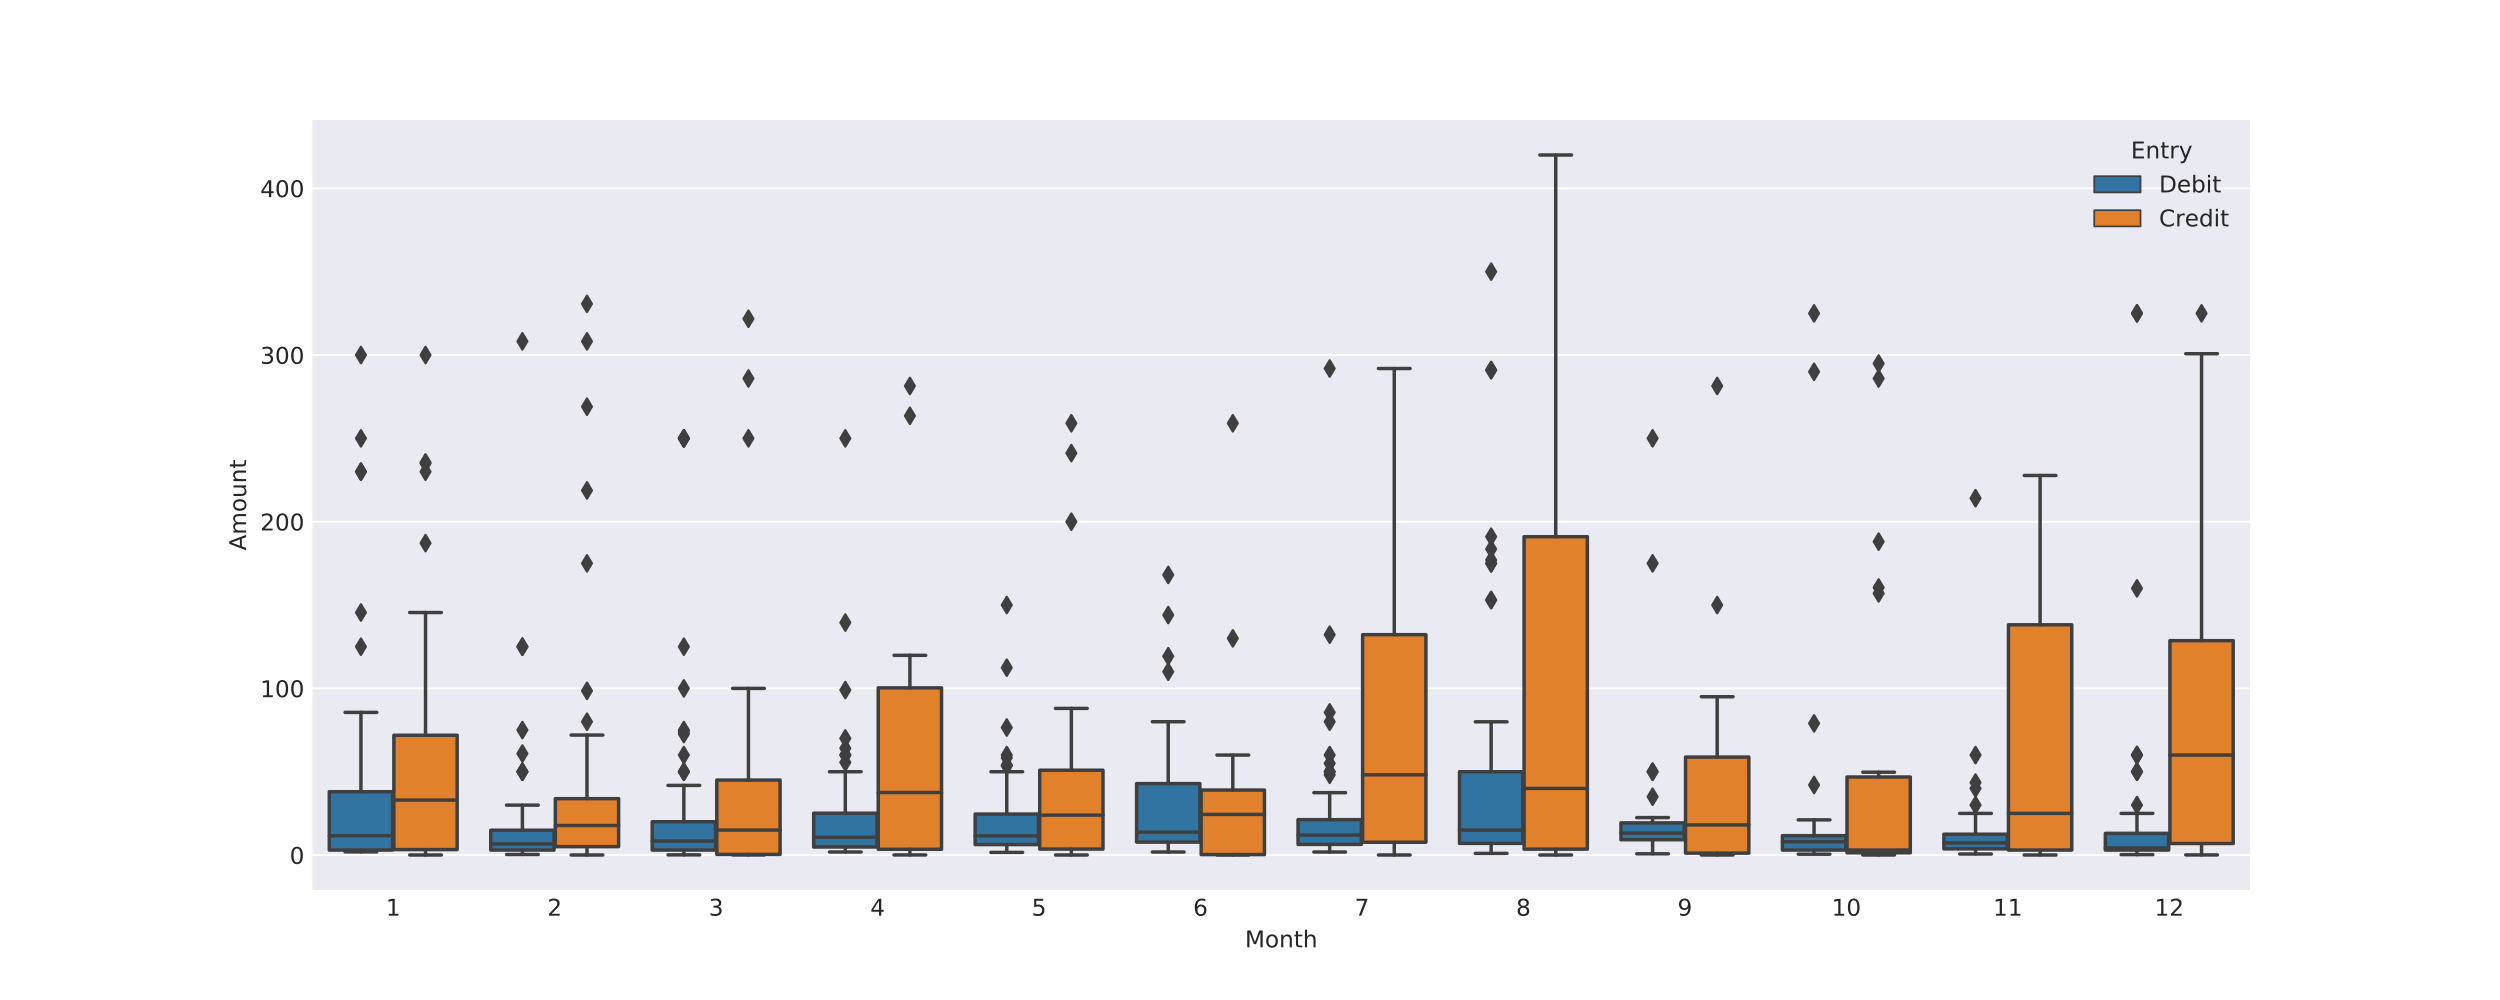 <?xml version="1.0" encoding="utf-8" standalone="no"?>
<!DOCTYPE svg PUBLIC "-//W3C//DTD SVG 1.1//EN"
  "http://www.w3.org/Graphics/SVG/1.1/DTD/svg11.dtd">
<!-- Created with matplotlib (http://matplotlib.org/) -->
<svg height="432pt" version="1.1" viewBox="0 0 1080 432" width="1080pt" xmlns="http://www.w3.org/2000/svg" xmlns:xlink="http://www.w3.org/1999/xlink">
 <defs>
  <style type="text/css">
*{stroke-linecap:butt;stroke-linejoin:round;}
  </style>
 </defs>
 <g id="figure_1">
  <g id="patch_1">
   <path d="M 0 432 
L 1080 432 
L 1080 0 
L 0 0 
z
" style="fill:#ffffff;"/>
  </g>
  <g id="axes_1">
   <g id="patch_2">
    <path d="M 135 384.48 
L 972 384.48 
L 972 51.84 
L 135 51.84 
z
" style="fill:#eaeaf2;"/>
   </g>
   <g id="matplotlib.axis_1">
    <g id="xtick_1">
     <g id="line2d_1"/>
     <g id="text_1">
      <!-- 1 -->
      <defs>
       <path d="M 12.406 8.297 
L 28.516 8.297 
L 28.516 63.922 
L 10.984 60.406 
L 10.984 69.391 
L 28.422 72.906 
L 38.281 72.906 
L 38.281 8.297 
L 54.391 8.297 
L 54.391 0 
L 12.406 0 
z
" id="DejaVuSans-31"/>
      </defs>
      <g style="fill:#262626;" transform="translate(166.694 395.578)scale(0.1 -0.1)">
       <use xlink:href="#DejaVuSans-31"/>
      </g>
     </g>
    </g>
    <g id="xtick_2">
     <g id="line2d_2"/>
     <g id="text_2">
      <!-- 2 -->
      <defs>
       <path d="M 19.188 8.297 
L 53.609 8.297 
L 53.609 0 
L 7.328 0 
L 7.328 8.297 
Q 12.938 14.109 22.625 23.891 
Q 32.328 33.688 34.812 36.531 
Q 39.547 41.844 41.422 45.531 
Q 43.312 49.219 43.312 52.781 
Q 43.312 58.594 39.234 62.25 
Q 35.156 65.922 28.609 65.922 
Q 23.969 65.922 18.812 64.312 
Q 13.672 62.703 7.812 59.422 
L 7.812 69.391 
Q 13.766 71.781 18.938 73 
Q 24.125 74.219 28.422 74.219 
Q 39.75 74.219 46.484 68.547 
Q 53.219 62.891 53.219 53.422 
Q 53.219 48.922 51.531 44.891 
Q 49.859 40.875 45.406 35.406 
Q 44.188 33.984 37.641 27.219 
Q 31.109 20.453 19.188 8.297 
z
" id="DejaVuSans-32"/>
      </defs>
      <g style="fill:#262626;" transform="translate(236.444 395.578)scale(0.1 -0.1)">
       <use xlink:href="#DejaVuSans-32"/>
      </g>
     </g>
    </g>
    <g id="xtick_3">
     <g id="line2d_3"/>
     <g id="text_3">
      <!-- 3 -->
      <defs>
       <path d="M 40.578 39.312 
Q 47.656 37.797 51.625 33 
Q 55.609 28.219 55.609 21.188 
Q 55.609 10.406 48.188 4.484 
Q 40.766 -1.422 27.094 -1.422 
Q 22.516 -1.422 17.656 -0.516 
Q 12.797 0.391 7.625 2.203 
L 7.625 11.719 
Q 11.719 9.328 16.594 8.109 
Q 21.484 6.891 26.812 6.891 
Q 36.078 6.891 40.938 10.547 
Q 45.797 14.203 45.797 21.188 
Q 45.797 27.641 41.281 31.266 
Q 36.766 34.906 28.719 34.906 
L 20.219 34.906 
L 20.219 43.016 
L 29.109 43.016 
Q 36.375 43.016 40.234 45.922 
Q 44.094 48.828 44.094 54.297 
Q 44.094 59.906 40.109 62.906 
Q 36.141 65.922 28.719 65.922 
Q 24.656 65.922 20.016 65.031 
Q 15.375 64.156 9.812 62.312 
L 9.812 71.094 
Q 15.438 72.656 20.344 73.438 
Q 25.25 74.219 29.594 74.219 
Q 40.828 74.219 47.359 69.109 
Q 53.906 64.016 53.906 55.328 
Q 53.906 49.266 50.438 45.094 
Q 46.969 40.922 40.578 39.312 
z
" id="DejaVuSans-33"/>
      </defs>
      <g style="fill:#262626;" transform="translate(306.194 395.578)scale(0.1 -0.1)">
       <use xlink:href="#DejaVuSans-33"/>
      </g>
     </g>
    </g>
    <g id="xtick_4">
     <g id="line2d_4"/>
     <g id="text_4">
      <!-- 4 -->
      <defs>
       <path d="M 37.797 64.312 
L 12.891 25.391 
L 37.797 25.391 
z
M 35.203 72.906 
L 47.609 72.906 
L 47.609 25.391 
L 58.016 25.391 
L 58.016 17.188 
L 47.609 17.188 
L 47.609 0 
L 37.797 0 
L 37.797 17.188 
L 4.891 17.188 
L 4.891 26.703 
z
" id="DejaVuSans-34"/>
      </defs>
      <g style="fill:#262626;" transform="translate(375.944 395.578)scale(0.1 -0.1)">
       <use xlink:href="#DejaVuSans-34"/>
      </g>
     </g>
    </g>
    <g id="xtick_5">
     <g id="line2d_5"/>
     <g id="text_5">
      <!-- 5 -->
      <defs>
       <path d="M 10.797 72.906 
L 49.516 72.906 
L 49.516 64.594 
L 19.828 64.594 
L 19.828 46.734 
Q 21.969 47.469 24.109 47.828 
Q 26.266 48.188 28.422 48.188 
Q 40.625 48.188 47.75 41.5 
Q 54.891 34.812 54.891 23.391 
Q 54.891 11.625 47.562 5.094 
Q 40.234 -1.422 26.906 -1.422 
Q 22.312 -1.422 17.547 -0.641 
Q 12.797 0.141 7.719 1.703 
L 7.719 11.625 
Q 12.109 9.234 16.797 8.062 
Q 21.484 6.891 26.703 6.891 
Q 35.156 6.891 40.078 11.328 
Q 45.016 15.766 45.016 23.391 
Q 45.016 31 40.078 35.438 
Q 35.156 39.891 26.703 39.891 
Q 22.75 39.891 18.812 39.016 
Q 14.891 38.141 10.797 36.281 
z
" id="DejaVuSans-35"/>
      </defs>
      <g style="fill:#262626;" transform="translate(445.694 395.578)scale(0.1 -0.1)">
       <use xlink:href="#DejaVuSans-35"/>
      </g>
     </g>
    </g>
    <g id="xtick_6">
     <g id="line2d_6"/>
     <g id="text_6">
      <!-- 6 -->
      <defs>
       <path d="M 33.016 40.375 
Q 26.375 40.375 22.484 35.828 
Q 18.609 31.297 18.609 23.391 
Q 18.609 15.531 22.484 10.953 
Q 26.375 6.391 33.016 6.391 
Q 39.656 6.391 43.531 10.953 
Q 47.406 15.531 47.406 23.391 
Q 47.406 31.297 43.531 35.828 
Q 39.656 40.375 33.016 40.375 
z
M 52.594 71.297 
L 52.594 62.312 
Q 48.875 64.062 45.094 64.984 
Q 41.312 65.922 37.594 65.922 
Q 27.828 65.922 22.672 59.328 
Q 17.531 52.734 16.797 39.406 
Q 19.672 43.656 24.016 45.922 
Q 28.375 48.188 33.594 48.188 
Q 44.578 48.188 50.953 41.516 
Q 57.328 34.859 57.328 23.391 
Q 57.328 12.156 50.688 5.359 
Q 44.047 -1.422 33.016 -1.422 
Q 20.359 -1.422 13.672 8.266 
Q 6.984 17.969 6.984 36.375 
Q 6.984 53.656 15.188 63.938 
Q 23.391 74.219 37.203 74.219 
Q 40.922 74.219 44.703 73.484 
Q 48.484 72.75 52.594 71.297 
z
" id="DejaVuSans-36"/>
      </defs>
      <g style="fill:#262626;" transform="translate(515.444 395.578)scale(0.1 -0.1)">
       <use xlink:href="#DejaVuSans-36"/>
      </g>
     </g>
    </g>
    <g id="xtick_7">
     <g id="line2d_7"/>
     <g id="text_7">
      <!-- 7 -->
      <defs>
       <path d="M 8.203 72.906 
L 55.078 72.906 
L 55.078 68.703 
L 28.609 0 
L 18.312 0 
L 43.219 64.594 
L 8.203 64.594 
z
" id="DejaVuSans-37"/>
      </defs>
      <g style="fill:#262626;" transform="translate(585.194 395.578)scale(0.1 -0.1)">
       <use xlink:href="#DejaVuSans-37"/>
      </g>
     </g>
    </g>
    <g id="xtick_8">
     <g id="line2d_8"/>
     <g id="text_8">
      <!-- 8 -->
      <defs>
       <path d="M 31.781 34.625 
Q 24.75 34.625 20.719 30.859 
Q 16.703 27.094 16.703 20.516 
Q 16.703 13.922 20.719 10.156 
Q 24.75 6.391 31.781 6.391 
Q 38.812 6.391 42.859 10.172 
Q 46.922 13.969 46.922 20.516 
Q 46.922 27.094 42.891 30.859 
Q 38.875 34.625 31.781 34.625 
z
M 21.922 38.812 
Q 15.578 40.375 12.031 44.719 
Q 8.5 49.078 8.5 55.328 
Q 8.5 64.062 14.719 69.141 
Q 20.953 74.219 31.781 74.219 
Q 42.672 74.219 48.875 69.141 
Q 55.078 64.062 55.078 55.328 
Q 55.078 49.078 51.531 44.719 
Q 48 40.375 41.703 38.812 
Q 48.828 37.156 52.797 32.312 
Q 56.781 27.484 56.781 20.516 
Q 56.781 9.906 50.312 4.234 
Q 43.844 -1.422 31.781 -1.422 
Q 19.734 -1.422 13.25 4.234 
Q 6.781 9.906 6.781 20.516 
Q 6.781 27.484 10.781 32.312 
Q 14.797 37.156 21.922 38.812 
z
M 18.312 54.391 
Q 18.312 48.734 21.844 45.562 
Q 25.391 42.391 31.781 42.391 
Q 38.141 42.391 41.719 45.562 
Q 45.312 48.734 45.312 54.391 
Q 45.312 60.062 41.719 63.234 
Q 38.141 66.406 31.781 66.406 
Q 25.391 66.406 21.844 63.234 
Q 18.312 60.062 18.312 54.391 
z
" id="DejaVuSans-38"/>
      </defs>
      <g style="fill:#262626;" transform="translate(654.944 395.578)scale(0.1 -0.1)">
       <use xlink:href="#DejaVuSans-38"/>
      </g>
     </g>
    </g>
    <g id="xtick_9">
     <g id="line2d_9"/>
     <g id="text_9">
      <!-- 9 -->
      <defs>
       <path d="M 10.984 1.516 
L 10.984 10.5 
Q 14.703 8.734 18.5 7.812 
Q 22.312 6.891 25.984 6.891 
Q 35.75 6.891 40.891 13.453 
Q 46.047 20.016 46.781 33.406 
Q 43.953 29.203 39.594 26.953 
Q 35.25 24.703 29.984 24.703 
Q 19.047 24.703 12.672 31.312 
Q 6.297 37.938 6.297 49.422 
Q 6.297 60.641 12.938 67.422 
Q 19.578 74.219 30.609 74.219 
Q 43.266 74.219 49.922 64.516 
Q 56.594 54.828 56.594 36.375 
Q 56.594 19.141 48.406 8.859 
Q 40.234 -1.422 26.422 -1.422 
Q 22.703 -1.422 18.891 -0.688 
Q 15.094 0.047 10.984 1.516 
z
M 30.609 32.422 
Q 37.25 32.422 41.125 36.953 
Q 45.016 41.5 45.016 49.422 
Q 45.016 57.281 41.125 61.844 
Q 37.25 66.406 30.609 66.406 
Q 23.969 66.406 20.094 61.844 
Q 16.219 57.281 16.219 49.422 
Q 16.219 41.5 20.094 36.953 
Q 23.969 32.422 30.609 32.422 
z
" id="DejaVuSans-39"/>
      </defs>
      <g style="fill:#262626;" transform="translate(724.694 395.578)scale(0.1 -0.1)">
       <use xlink:href="#DejaVuSans-39"/>
      </g>
     </g>
    </g>
    <g id="xtick_10">
     <g id="line2d_10"/>
     <g id="text_10">
      <!-- 10 -->
      <defs>
       <path d="M 31.781 66.406 
Q 24.172 66.406 20.328 58.906 
Q 16.5 51.422 16.5 36.375 
Q 16.5 21.391 20.328 13.891 
Q 24.172 6.391 31.781 6.391 
Q 39.453 6.391 43.281 13.891 
Q 47.125 21.391 47.125 36.375 
Q 47.125 51.422 43.281 58.906 
Q 39.453 66.406 31.781 66.406 
z
M 31.781 74.219 
Q 44.047 74.219 50.516 64.516 
Q 56.984 54.828 56.984 36.375 
Q 56.984 17.969 50.516 8.266 
Q 44.047 -1.422 31.781 -1.422 
Q 19.531 -1.422 13.062 8.266 
Q 6.594 17.969 6.594 36.375 
Q 6.594 54.828 13.062 64.516 
Q 19.531 74.219 31.781 74.219 
z
" id="DejaVuSans-30"/>
      </defs>
      <g style="fill:#262626;" transform="translate(791.263 395.578)scale(0.1 -0.1)">
       <use xlink:href="#DejaVuSans-31"/>
       <use x="63.623" xlink:href="#DejaVuSans-30"/>
      </g>
     </g>
    </g>
    <g id="xtick_11">
     <g id="line2d_11"/>
     <g id="text_11">
      <!-- 11 -->
      <g style="fill:#262626;" transform="translate(861.013 395.578)scale(0.1 -0.1)">
       <use xlink:href="#DejaVuSans-31"/>
       <use x="63.623" xlink:href="#DejaVuSans-31"/>
      </g>
     </g>
    </g>
    <g id="xtick_12">
     <g id="line2d_12"/>
     <g id="text_12">
      <!-- 12 -->
      <g style="fill:#262626;" transform="translate(930.763 395.578)scale(0.1 -0.1)">
       <use xlink:href="#DejaVuSans-31"/>
       <use x="63.623" xlink:href="#DejaVuSans-32"/>
      </g>
     </g>
    </g>
    <g id="text_13">
     <!-- Month -->
     <defs>
      <path d="M 9.812 72.906 
L 24.516 72.906 
L 43.109 23.297 
L 61.812 72.906 
L 76.516 72.906 
L 76.516 0 
L 66.891 0 
L 66.891 64.016 
L 48.094 14.016 
L 38.188 14.016 
L 19.391 64.016 
L 19.391 0 
L 9.812 0 
z
" id="DejaVuSans-4d"/>
      <path d="M 30.609 48.391 
Q 23.391 48.391 19.188 42.75 
Q 14.984 37.109 14.984 27.297 
Q 14.984 17.484 19.156 11.844 
Q 23.344 6.203 30.609 6.203 
Q 37.797 6.203 41.984 11.859 
Q 46.188 17.531 46.188 27.297 
Q 46.188 37.016 41.984 42.703 
Q 37.797 48.391 30.609 48.391 
z
M 30.609 56 
Q 42.328 56 49.016 48.375 
Q 55.719 40.766 55.719 27.297 
Q 55.719 13.875 49.016 6.219 
Q 42.328 -1.422 30.609 -1.422 
Q 18.844 -1.422 12.172 6.219 
Q 5.516 13.875 5.516 27.297 
Q 5.516 40.766 12.172 48.375 
Q 18.844 56 30.609 56 
z
" id="DejaVuSans-6f"/>
      <path d="M 54.891 33.016 
L 54.891 0 
L 45.906 0 
L 45.906 32.719 
Q 45.906 40.484 42.875 44.328 
Q 39.844 48.188 33.797 48.188 
Q 26.516 48.188 22.312 43.547 
Q 18.109 38.922 18.109 30.906 
L 18.109 0 
L 9.078 0 
L 9.078 54.688 
L 18.109 54.688 
L 18.109 46.188 
Q 21.344 51.125 25.703 53.562 
Q 30.078 56 35.797 56 
Q 45.219 56 50.047 50.172 
Q 54.891 44.344 54.891 33.016 
z
" id="DejaVuSans-6e"/>
      <path d="M 18.312 70.219 
L 18.312 54.688 
L 36.812 54.688 
L 36.812 47.703 
L 18.312 47.703 
L 18.312 18.016 
Q 18.312 11.328 20.141 9.422 
Q 21.969 7.516 27.594 7.516 
L 36.812 7.516 
L 36.812 0 
L 27.594 0 
Q 17.188 0 13.234 3.875 
Q 9.281 7.766 9.281 18.016 
L 9.281 47.703 
L 2.688 47.703 
L 2.688 54.688 
L 9.281 54.688 
L 9.281 70.219 
z
" id="DejaVuSans-74"/>
      <path d="M 54.891 33.016 
L 54.891 0 
L 45.906 0 
L 45.906 32.719 
Q 45.906 40.484 42.875 44.328 
Q 39.844 48.188 33.797 48.188 
Q 26.516 48.188 22.312 43.547 
Q 18.109 38.922 18.109 30.906 
L 18.109 0 
L 9.078 0 
L 9.078 75.984 
L 18.109 75.984 
L 18.109 46.188 
Q 21.344 51.125 25.703 53.562 
Q 30.078 56 35.797 56 
Q 45.219 56 50.047 50.172 
Q 54.891 44.344 54.891 33.016 
z
" id="DejaVuSans-68"/>
     </defs>
     <g style="fill:#262626;" transform="translate(537.829 409.257)scale(0.1 -0.1)">
      <use xlink:href="#DejaVuSans-4d"/>
      <use x="86.279" xlink:href="#DejaVuSans-6f"/>
      <use x="147.461" xlink:href="#DejaVuSans-6e"/>
      <use x="210.84" xlink:href="#DejaVuSans-74"/>
      <use x="250.049" xlink:href="#DejaVuSans-68"/>
     </g>
    </g>
   </g>
   <g id="matplotlib.axis_2">
    <g id="ytick_1">
     <g id="line2d_13">
      <path clip-path="url(#p17af39f104)" d="M 135 369.389 
L 972 369.389 
" style="fill:none;stroke:#ffffff;stroke-linecap:round;stroke-width:0.8;"/>
     </g>
     <g id="line2d_14"/>
     <g id="text_14">
      <!-- 0 -->
      <g style="fill:#262626;" transform="translate(125.138 373.188)scale(0.1 -0.1)">
       <use xlink:href="#DejaVuSans-30"/>
      </g>
     </g>
    </g>
    <g id="ytick_2">
     <g id="line2d_15">
      <path clip-path="url(#p17af39f104)" d="M 135 297.382 
L 972 297.382 
" style="fill:none;stroke:#ffffff;stroke-linecap:round;stroke-width:0.8;"/>
     </g>
     <g id="line2d_16"/>
     <g id="text_15">
      <!-- 100 -->
      <g style="fill:#262626;" transform="translate(112.412 301.181)scale(0.1 -0.1)">
       <use xlink:href="#DejaVuSans-31"/>
       <use x="63.623" xlink:href="#DejaVuSans-30"/>
       <use x="127.246" xlink:href="#DejaVuSans-30"/>
      </g>
     </g>
    </g>
    <g id="ytick_3">
     <g id="line2d_17">
      <path clip-path="url(#p17af39f104)" d="M 135 225.375 
L 972 225.375 
" style="fill:none;stroke:#ffffff;stroke-linecap:round;stroke-width:0.8;"/>
     </g>
     <g id="line2d_18"/>
     <g id="text_16">
      <!-- 200 -->
      <g style="fill:#262626;" transform="translate(112.412 229.174)scale(0.1 -0.1)">
       <use xlink:href="#DejaVuSans-32"/>
       <use x="63.623" xlink:href="#DejaVuSans-30"/>
       <use x="127.246" xlink:href="#DejaVuSans-30"/>
      </g>
     </g>
    </g>
    <g id="ytick_4">
     <g id="line2d_19">
      <path clip-path="url(#p17af39f104)" d="M 135 153.368 
L 972 153.368 
" style="fill:none;stroke:#ffffff;stroke-linecap:round;stroke-width:0.8;"/>
     </g>
     <g id="line2d_20"/>
     <g id="text_17">
      <!-- 300 -->
      <g style="fill:#262626;" transform="translate(112.412 157.167)scale(0.1 -0.1)">
       <use xlink:href="#DejaVuSans-33"/>
       <use x="63.623" xlink:href="#DejaVuSans-30"/>
       <use x="127.246" xlink:href="#DejaVuSans-30"/>
      </g>
     </g>
    </g>
    <g id="ytick_5">
     <g id="line2d_21">
      <path clip-path="url(#p17af39f104)" d="M 135 81.361 
L 972 81.361 
" style="fill:none;stroke:#ffffff;stroke-linecap:round;stroke-width:0.8;"/>
     </g>
     <g id="line2d_22"/>
     <g id="text_18">
      <!-- 400 -->
      <g style="fill:#262626;" transform="translate(112.412 85.161)scale(0.1 -0.1)">
       <use xlink:href="#DejaVuSans-34"/>
       <use x="63.623" xlink:href="#DejaVuSans-30"/>
       <use x="127.246" xlink:href="#DejaVuSans-30"/>
      </g>
     </g>
    </g>
    <g id="text_19">
     <!-- Amount -->
     <defs>
      <path d="M 34.188 63.188 
L 20.797 26.906 
L 47.609 26.906 
z
M 28.609 72.906 
L 39.797 72.906 
L 67.578 0 
L 57.328 0 
L 50.688 18.703 
L 17.828 18.703 
L 11.188 0 
L 0.781 0 
z
" id="DejaVuSans-41"/>
      <path d="M 52 44.188 
Q 55.375 50.25 60.062 53.125 
Q 64.75 56 71.094 56 
Q 79.641 56 84.281 50.016 
Q 88.922 44.047 88.922 33.016 
L 88.922 0 
L 79.891 0 
L 79.891 32.719 
Q 79.891 40.578 77.094 44.375 
Q 74.312 48.188 68.609 48.188 
Q 61.625 48.188 57.562 43.547 
Q 53.516 38.922 53.516 30.906 
L 53.516 0 
L 44.484 0 
L 44.484 32.719 
Q 44.484 40.625 41.703 44.406 
Q 38.922 48.188 33.109 48.188 
Q 26.219 48.188 22.156 43.531 
Q 18.109 38.875 18.109 30.906 
L 18.109 0 
L 9.078 0 
L 9.078 54.688 
L 18.109 54.688 
L 18.109 46.188 
Q 21.188 51.219 25.484 53.609 
Q 29.781 56 35.688 56 
Q 41.656 56 45.828 52.969 
Q 50 49.953 52 44.188 
z
" id="DejaVuSans-6d"/>
      <path d="M 8.5 21.578 
L 8.5 54.688 
L 17.484 54.688 
L 17.484 21.922 
Q 17.484 14.156 20.5 10.266 
Q 23.531 6.391 29.594 6.391 
Q 36.859 6.391 41.078 11.031 
Q 45.312 15.672 45.312 23.688 
L 45.312 54.688 
L 54.297 54.688 
L 54.297 0 
L 45.312 0 
L 45.312 8.406 
Q 42.047 3.422 37.719 1 
Q 33.406 -1.422 27.688 -1.422 
Q 18.266 -1.422 13.375 4.438 
Q 8.5 10.297 8.5 21.578 
z
M 31.109 56 
z
" id="DejaVuSans-75"/>
     </defs>
     <g style="fill:#262626;" transform="translate(106.333 237.808)rotate(-90)scale(0.1 -0.1)">
      <use xlink:href="#DejaVuSans-41"/>
      <use x="68.408" xlink:href="#DejaVuSans-6d"/>
      <use x="165.82" xlink:href="#DejaVuSans-6f"/>
      <use x="227.002" xlink:href="#DejaVuSans-75"/>
      <use x="290.381" xlink:href="#DejaVuSans-6e"/>
      <use x="353.76" xlink:href="#DejaVuSans-74"/>
     </g>
    </g>
   </g>
   <g id="patch_3">
    <path clip-path="url(#p17af39f104)" d="M 142.254 367.229 
L 169.596 367.229 
L 169.596 342.026 
L 142.254 342.026 
L 142.254 367.229 
z
" style="fill:#3274a1;stroke:#3f3f3f;stroke-linejoin:miter;stroke-width:1.5;"/>
   </g>
   <g id="patch_4">
    <path clip-path="url(#p17af39f104)" d="M 170.154 367.016 
L 197.496 367.016 
L 197.496 317.623 
L 170.154 317.623 
L 170.154 367.016 
z
" style="fill:#e1812c;stroke:#3f3f3f;stroke-linejoin:miter;stroke-width:1.5;"/>
   </g>
   <g id="patch_5">
    <path clip-path="url(#p17af39f104)" d="M 212.004 367.229 
L 239.346 367.229 
L 239.346 358.66 
L 212.004 358.66 
L 212.004 367.229 
z
" style="fill:#3274a1;stroke:#3f3f3f;stroke-linejoin:miter;stroke-width:1.5;"/>
   </g>
   <g id="patch_6">
    <path clip-path="url(#p17af39f104)" d="M 239.904 365.745 
L 267.246 365.745 
L 267.246 345.027 
L 239.904 345.027 
L 239.904 365.745 
z
" style="fill:#e1812c;stroke:#3f3f3f;stroke-linejoin:miter;stroke-width:1.5;"/>
   </g>
   <g id="patch_7">
    <path clip-path="url(#p17af39f104)" d="M 281.754 367.229 
L 309.096 367.229 
L 309.096 354.987 
L 281.754 354.987 
L 281.754 367.229 
z
" style="fill:#3274a1;stroke:#3f3f3f;stroke-linejoin:miter;stroke-width:1.5;"/>
   </g>
   <g id="patch_8">
    <path clip-path="url(#p17af39f104)" d="M 309.654 369.09 
L 336.996 369.09 
L 336.996 336.986 
L 309.654 336.986 
L 309.654 369.09 
z
" style="fill:#e1812c;stroke:#3f3f3f;stroke-linejoin:miter;stroke-width:1.5;"/>
   </g>
   <g id="patch_9">
    <path clip-path="url(#p17af39f104)" d="M 351.504 365.909 
L 378.846 365.909 
L 378.846 351.29 
L 351.504 351.29 
L 351.504 365.909 
z
" style="fill:#3274a1;stroke:#3f3f3f;stroke-linejoin:miter;stroke-width:1.5;"/>
   </g>
   <g id="patch_10">
    <path clip-path="url(#p17af39f104)" d="M 379.404 366.89 
L 406.746 366.89 
L 406.746 297.159 
L 379.404 297.159 
L 379.404 366.89 
z
" style="fill:#e1812c;stroke:#3f3f3f;stroke-linejoin:miter;stroke-width:1.5;"/>
   </g>
   <g id="patch_11">
    <path clip-path="url(#p17af39f104)" d="M 421.254 364.87 
L 448.596 364.87 
L 448.596 351.666 
L 421.254 351.666 
L 421.254 364.87 
z
" style="fill:#3274a1;stroke:#3f3f3f;stroke-linejoin:miter;stroke-width:1.5;"/>
   </g>
   <g id="patch_12">
    <path clip-path="url(#p17af39f104)" d="M 449.154 366.809 
L 476.496 366.809 
L 476.496 332.727 
L 449.154 332.727 
L 449.154 366.809 
z
" style="fill:#e1812c;stroke:#3f3f3f;stroke-linejoin:miter;stroke-width:1.5;"/>
   </g>
   <g id="patch_13">
    <path clip-path="url(#p17af39f104)" d="M 491.004 363.794 
L 518.346 363.794 
L 518.346 338.518 
L 491.004 338.518 
L 491.004 363.794 
z
" style="fill:#3274a1;stroke:#3f3f3f;stroke-linejoin:miter;stroke-width:1.5;"/>
   </g>
   <g id="patch_14">
    <path clip-path="url(#p17af39f104)" d="M 518.904 369.173 
L 546.246 369.173 
L 546.246 341.306 
L 518.904 341.306 
L 518.904 369.173 
z
" style="fill:#e1812c;stroke:#3f3f3f;stroke-linejoin:miter;stroke-width:1.5;"/>
   </g>
   <g id="patch_15">
    <path clip-path="url(#p17af39f104)" d="M 560.754 364.788 
L 588.096 364.788 
L 588.096 354.098 
L 560.754 354.098 
L 560.754 364.788 
z
" style="fill:#3274a1;stroke:#3f3f3f;stroke-linejoin:miter;stroke-width:1.5;"/>
   </g>
   <g id="patch_16">
    <path clip-path="url(#p17af39f104)" d="M 588.654 363.851 
L 615.996 363.851 
L 615.996 274.181 
L 588.654 274.181 
L 588.654 363.851 
z
" style="fill:#e1812c;stroke:#3f3f3f;stroke-linejoin:miter;stroke-width:1.5;"/>
   </g>
   <g id="patch_17">
    <path clip-path="url(#p17af39f104)" d="M 630.504 364.348 
L 657.846 364.348 
L 657.846 333.385 
L 630.504 333.385 
L 630.504 364.348 
z
" style="fill:#3274a1;stroke:#3f3f3f;stroke-linejoin:miter;stroke-width:1.5;"/>
   </g>
   <g id="patch_18">
    <path clip-path="url(#p17af39f104)" d="M 658.404 366.818 
L 685.746 366.818 
L 685.746 231.856 
L 658.404 231.856 
L 658.404 366.818 
z
" style="fill:#e1812c;stroke:#3f3f3f;stroke-linejoin:miter;stroke-width:1.5;"/>
   </g>
   <g id="patch_19">
    <path clip-path="url(#p17af39f104)" d="M 700.254 362.766 
L 727.596 362.766 
L 727.596 355.466 
L 700.254 355.466 
L 700.254 362.766 
z
" style="fill:#3274a1;stroke:#3f3f3f;stroke-linejoin:miter;stroke-width:1.5;"/>
   </g>
   <g id="patch_20">
    <path clip-path="url(#p17af39f104)" d="M 728.154 368.541 
L 755.496 368.541 
L 755.496 327.045 
L 728.154 327.045 
L 728.154 368.541 
z
" style="fill:#e1812c;stroke:#3f3f3f;stroke-linejoin:miter;stroke-width:1.5;"/>
   </g>
   <g id="patch_21">
    <path clip-path="url(#p17af39f104)" d="M 770.004 367.229 
L 797.346 367.229 
L 797.346 360.996 
L 770.004 360.996 
L 770.004 367.229 
z
" style="fill:#3274a1;stroke:#3f3f3f;stroke-linejoin:miter;stroke-width:1.5;"/>
   </g>
   <g id="patch_22">
    <path clip-path="url(#p17af39f104)" d="M 797.904 368.417 
L 825.246 368.417 
L 825.246 335.672 
L 797.904 335.672 
L 797.904 368.417 
z
" style="fill:#e1812c;stroke:#3f3f3f;stroke-linejoin:miter;stroke-width:1.5;"/>
   </g>
   <g id="patch_23">
    <path clip-path="url(#p17af39f104)" d="M 839.754 366.703 
L 867.096 366.703 
L 867.096 360.374 
L 839.754 360.374 
L 839.754 366.703 
z
" style="fill:#3274a1;stroke:#3f3f3f;stroke-linejoin:miter;stroke-width:1.5;"/>
   </g>
   <g id="patch_24">
    <path clip-path="url(#p17af39f104)" d="M 867.654 367.229 
L 894.996 367.229 
L 894.996 269.92 
L 867.654 269.92 
L 867.654 367.229 
z
" style="fill:#e1812c;stroke:#3f3f3f;stroke-linejoin:miter;stroke-width:1.5;"/>
   </g>
   <g id="patch_25">
    <path clip-path="url(#p17af39f104)" d="M 909.504 367.229 
L 936.846 367.229 
L 936.846 360.014 
L 909.504 360.014 
L 909.504 367.229 
z
" style="fill:#3274a1;stroke:#3f3f3f;stroke-linejoin:miter;stroke-width:1.5;"/>
   </g>
   <g id="patch_26">
    <path clip-path="url(#p17af39f104)" d="M 937.404 364.406 
L 964.746 364.406 
L 964.746 276.781 
L 937.404 276.781 
L 937.404 364.406 
z
" style="fill:#e1812c;stroke:#3f3f3f;stroke-linejoin:miter;stroke-width:1.5;"/>
   </g>
   <g id="patch_27">
    <path clip-path="url(#p17af39f104)" d="M 169.875 369.389 
L 169.875 369.389 
L 169.875 369.389 
L 169.875 369.389 
z
" style="fill:#3274a1;stroke:#3f3f3f;stroke-linejoin:miter;stroke-width:0.75;"/>
   </g>
   <g id="patch_28">
    <path clip-path="url(#p17af39f104)" d="M 169.875 369.389 
L 169.875 369.389 
L 169.875 369.389 
L 169.875 369.389 
z
" style="fill:#e1812c;stroke:#3f3f3f;stroke-linejoin:miter;stroke-width:0.75;"/>
   </g>
   <g id="line2d_23">
    <path clip-path="url(#p17af39f104)" d="M 155.925 367.229 
L 155.925 368.006 
" style="fill:none;stroke:#3f3f3f;stroke-linecap:round;stroke-width:1.5;"/>
   </g>
   <g id="line2d_24">
    <path clip-path="url(#p17af39f104)" d="M 155.925 342.026 
L 155.925 307.751 
" style="fill:none;stroke:#3f3f3f;stroke-linecap:round;stroke-width:1.5;"/>
   </g>
   <g id="line2d_25">
    <path clip-path="url(#p17af39f104)" d="M 149.089 368.006 
L 162.761 368.006 
" style="fill:none;stroke:#3f3f3f;stroke-linecap:round;stroke-width:1.5;"/>
   </g>
   <g id="line2d_26">
    <path clip-path="url(#p17af39f104)" d="M 149.089 307.751 
L 162.761 307.751 
" style="fill:none;stroke:#3f3f3f;stroke-linecap:round;stroke-width:1.5;"/>
   </g>
   <g id="line2d_27">
    <defs>
     <path d="M -0 3.536 
L 2.121 0 
L -0 -3.536 
L -2.121 -0 
z
" id="m2bbabbaaf4" style="stroke:#3f3f3f;stroke-linejoin:miter;"/>
    </defs>
    <g clip-path="url(#p17af39f104)">
     <use style="fill:#3f3f3f;stroke:#3f3f3f;stroke-linejoin:miter;" x="155.925" xlink:href="#m2bbabbaaf4" y="279.38"/>
     <use style="fill:#3f3f3f;stroke:#3f3f3f;stroke-linejoin:miter;" x="155.925" xlink:href="#m2bbabbaaf4" y="203.773"/>
     <use style="fill:#3f3f3f;stroke:#3f3f3f;stroke-linejoin:miter;" x="155.925" xlink:href="#m2bbabbaaf4" y="189.372"/>
     <use style="fill:#3f3f3f;stroke:#3f3f3f;stroke-linejoin:miter;" x="155.925" xlink:href="#m2bbabbaaf4" y="203.773"/>
     <use style="fill:#3f3f3f;stroke:#3f3f3f;stroke-linejoin:miter;" x="155.925" xlink:href="#m2bbabbaaf4" y="264.604"/>
     <use style="fill:#3f3f3f;stroke:#3f3f3f;stroke-linejoin:miter;" x="155.925" xlink:href="#m2bbabbaaf4" y="153.368"/>
    </g>
   </g>
   <g id="line2d_28">
    <path clip-path="url(#p17af39f104)" d="M 183.825 367.016 
L 183.825 369.353 
" style="fill:none;stroke:#3f3f3f;stroke-linecap:round;stroke-width:1.5;"/>
   </g>
   <g id="line2d_29">
    <path clip-path="url(#p17af39f104)" d="M 183.825 317.623 
L 183.825 264.604 
" style="fill:none;stroke:#3f3f3f;stroke-linecap:round;stroke-width:1.5;"/>
   </g>
   <g id="line2d_30">
    <path clip-path="url(#p17af39f104)" d="M 176.989 369.353 
L 190.661 369.353 
" style="fill:none;stroke:#3f3f3f;stroke-linecap:round;stroke-width:1.5;"/>
   </g>
   <g id="line2d_31">
    <path clip-path="url(#p17af39f104)" d="M 176.989 264.604 
L 190.661 264.604 
" style="fill:none;stroke:#3f3f3f;stroke-linecap:round;stroke-width:1.5;"/>
   </g>
   <g id="line2d_32">
    <g clip-path="url(#p17af39f104)">
     <use style="fill:#3f3f3f;stroke:#3f3f3f;stroke-linejoin:miter;" x="183.825" xlink:href="#m2bbabbaaf4" y="199.777"/>
     <use style="fill:#3f3f3f;stroke:#3f3f3f;stroke-linejoin:miter;" x="183.825" xlink:href="#m2bbabbaaf4" y="234.621"/>
     <use style="fill:#3f3f3f;stroke:#3f3f3f;stroke-linejoin:miter;" x="183.825" xlink:href="#m2bbabbaaf4" y="200.216"/>
     <use style="fill:#3f3f3f;stroke:#3f3f3f;stroke-linejoin:miter;" x="183.825" xlink:href="#m2bbabbaaf4" y="203.773"/>
     <use style="fill:#3f3f3f;stroke:#3f3f3f;stroke-linejoin:miter;" x="183.825" xlink:href="#m2bbabbaaf4" y="153.368"/>
    </g>
   </g>
   <g id="line2d_33">
    <path clip-path="url(#p17af39f104)" d="M 225.675 367.229 
L 225.675 369.122 
" style="fill:none;stroke:#3f3f3f;stroke-linecap:round;stroke-width:1.5;"/>
   </g>
   <g id="line2d_34">
    <path clip-path="url(#p17af39f104)" d="M 225.675 358.66 
L 225.675 347.823 
" style="fill:none;stroke:#3f3f3f;stroke-linecap:round;stroke-width:1.5;"/>
   </g>
   <g id="line2d_35">
    <path clip-path="url(#p17af39f104)" d="M 218.839 369.122 
L 232.511 369.122 
" style="fill:none;stroke:#3f3f3f;stroke-linecap:round;stroke-width:1.5;"/>
   </g>
   <g id="line2d_36">
    <path clip-path="url(#p17af39f104)" d="M 218.839 347.823 
L 232.511 347.823 
" style="fill:none;stroke:#3f3f3f;stroke-linecap:round;stroke-width:1.5;"/>
   </g>
   <g id="line2d_37">
    <g clip-path="url(#p17af39f104)">
     <use style="fill:#3f3f3f;stroke:#3f3f3f;stroke-linejoin:miter;" x="225.675" xlink:href="#m2bbabbaaf4" y="279.38"/>
     <use style="fill:#3f3f3f;stroke:#3f3f3f;stroke-linejoin:miter;" x="225.675" xlink:href="#m2bbabbaaf4" y="333.385"/>
     <use style="fill:#3f3f3f;stroke:#3f3f3f;stroke-linejoin:miter;" x="225.675" xlink:href="#m2bbabbaaf4" y="147.464"/>
     <use style="fill:#3f3f3f;stroke:#3f3f3f;stroke-linejoin:miter;" x="225.675" xlink:href="#m2bbabbaaf4" y="325.529"/>
     <use style="fill:#3f3f3f;stroke:#3f3f3f;stroke-linejoin:miter;" x="225.675" xlink:href="#m2bbabbaaf4" y="333.385"/>
     <use style="fill:#3f3f3f;stroke:#3f3f3f;stroke-linejoin:miter;" x="225.675" xlink:href="#m2bbabbaaf4" y="279.38"/>
     <use style="fill:#3f3f3f;stroke:#3f3f3f;stroke-linejoin:miter;" x="225.675" xlink:href="#m2bbabbaaf4" y="315.384"/>
     <use style="fill:#3f3f3f;stroke:#3f3f3f;stroke-linejoin:miter;" x="225.675" xlink:href="#m2bbabbaaf4" y="333.385"/>
    </g>
   </g>
   <g id="line2d_38">
    <path clip-path="url(#p17af39f104)" d="M 253.575 365.745 
L 253.575 369.346 
" style="fill:none;stroke:#3f3f3f;stroke-linecap:round;stroke-width:1.5;"/>
   </g>
   <g id="line2d_39">
    <path clip-path="url(#p17af39f104)" d="M 253.575 345.027 
L 253.575 317.544 
" style="fill:none;stroke:#3f3f3f;stroke-linecap:round;stroke-width:1.5;"/>
   </g>
   <g id="line2d_40">
    <path clip-path="url(#p17af39f104)" d="M 246.739 369.346 
L 260.411 369.346 
" style="fill:none;stroke:#3f3f3f;stroke-linecap:round;stroke-width:1.5;"/>
   </g>
   <g id="line2d_41">
    <path clip-path="url(#p17af39f104)" d="M 246.739 317.544 
L 260.411 317.544 
" style="fill:none;stroke:#3f3f3f;stroke-linecap:round;stroke-width:1.5;"/>
   </g>
   <g id="line2d_42">
    <g clip-path="url(#p17af39f104)">
     <use style="fill:#3f3f3f;stroke:#3f3f3f;stroke-linejoin:miter;" x="253.575" xlink:href="#m2bbabbaaf4" y="211.859"/>
     <use style="fill:#3f3f3f;stroke:#3f3f3f;stroke-linejoin:miter;" x="253.575" xlink:href="#m2bbabbaaf4" y="147.464"/>
     <use style="fill:#3f3f3f;stroke:#3f3f3f;stroke-linejoin:miter;" x="253.575" xlink:href="#m2bbabbaaf4" y="175.69"/>
     <use style="fill:#3f3f3f;stroke:#3f3f3f;stroke-linejoin:miter;" x="253.575" xlink:href="#m2bbabbaaf4" y="243.377"/>
     <use style="fill:#3f3f3f;stroke:#3f3f3f;stroke-linejoin:miter;" x="253.575" xlink:href="#m2bbabbaaf4" y="131.269"/>
     <use style="fill:#3f3f3f;stroke:#3f3f3f;stroke-linejoin:miter;" x="253.575" xlink:href="#m2bbabbaaf4" y="298.44"/>
     <use style="fill:#3f3f3f;stroke:#3f3f3f;stroke-linejoin:miter;" x="253.575" xlink:href="#m2bbabbaaf4" y="311.783"/>
    </g>
   </g>
   <g id="line2d_43">
    <path clip-path="url(#p17af39f104)" d="M 295.425 367.229 
L 295.425 369.31 
" style="fill:none;stroke:#3f3f3f;stroke-linecap:round;stroke-width:1.5;"/>
   </g>
   <g id="line2d_44">
    <path clip-path="url(#p17af39f104)" d="M 295.425 354.987 
L 295.425 339.29 
" style="fill:none;stroke:#3f3f3f;stroke-linecap:round;stroke-width:1.5;"/>
   </g>
   <g id="line2d_45">
    <path clip-path="url(#p17af39f104)" d="M 288.589 369.31 
L 302.26 369.31 
" style="fill:none;stroke:#3f3f3f;stroke-linecap:round;stroke-width:1.5;"/>
   </g>
   <g id="line2d_46">
    <path clip-path="url(#p17af39f104)" d="M 288.589 339.29 
L 302.26 339.29 
" style="fill:none;stroke:#3f3f3f;stroke-linecap:round;stroke-width:1.5;"/>
   </g>
   <g id="line2d_47">
    <g clip-path="url(#p17af39f104)">
     <use style="fill:#3f3f3f;stroke:#3f3f3f;stroke-linejoin:miter;" x="295.425" xlink:href="#m2bbabbaaf4" y="189.372"/>
     <use style="fill:#3f3f3f;stroke:#3f3f3f;stroke-linejoin:miter;" x="295.425" xlink:href="#m2bbabbaaf4" y="189.372"/>
     <use style="fill:#3f3f3f;stroke:#3f3f3f;stroke-linejoin:miter;" x="295.425" xlink:href="#m2bbabbaaf4" y="189.372"/>
     <use style="fill:#3f3f3f;stroke:#3f3f3f;stroke-linejoin:miter;" x="295.425" xlink:href="#m2bbabbaaf4" y="279.38"/>
     <use style="fill:#3f3f3f;stroke:#3f3f3f;stroke-linejoin:miter;" x="295.425" xlink:href="#m2bbabbaaf4" y="316.133"/>
     <use style="fill:#3f3f3f;stroke:#3f3f3f;stroke-linejoin:miter;" x="295.425" xlink:href="#m2bbabbaaf4" y="189.372"/>
     <use style="fill:#3f3f3f;stroke:#3f3f3f;stroke-linejoin:miter;" x="295.425" xlink:href="#m2bbabbaaf4" y="333.385"/>
     <use style="fill:#3f3f3f;stroke:#3f3f3f;stroke-linejoin:miter;" x="295.425" xlink:href="#m2bbabbaaf4" y="317.112"/>
     <use style="fill:#3f3f3f;stroke:#3f3f3f;stroke-linejoin:miter;" x="295.425" xlink:href="#m2bbabbaaf4" y="326.185"/>
     <use style="fill:#3f3f3f;stroke:#3f3f3f;stroke-linejoin:miter;" x="295.425" xlink:href="#m2bbabbaaf4" y="333.385"/>
     <use style="fill:#3f3f3f;stroke:#3f3f3f;stroke-linejoin:miter;" x="295.425" xlink:href="#m2bbabbaaf4" y="333.385"/>
     <use style="fill:#3f3f3f;stroke:#3f3f3f;stroke-linejoin:miter;" x="295.425" xlink:href="#m2bbabbaaf4" y="315.384"/>
     <use style="fill:#3f3f3f;stroke:#3f3f3f;stroke-linejoin:miter;" x="295.425" xlink:href="#m2bbabbaaf4" y="297.382"/>
    </g>
   </g>
   <g id="line2d_48">
    <path clip-path="url(#p17af39f104)" d="M 323.325 369.09 
L 323.325 369.331 
" style="fill:none;stroke:#3f3f3f;stroke-linecap:round;stroke-width:1.5;"/>
   </g>
   <g id="line2d_49">
    <path clip-path="url(#p17af39f104)" d="M 323.325 336.986 
L 323.325 297.382 
" style="fill:none;stroke:#3f3f3f;stroke-linecap:round;stroke-width:1.5;"/>
   </g>
   <g id="line2d_50">
    <path clip-path="url(#p17af39f104)" d="M 316.49 369.331 
L 330.161 369.331 
" style="fill:none;stroke:#3f3f3f;stroke-linecap:round;stroke-width:1.5;"/>
   </g>
   <g id="line2d_51">
    <path clip-path="url(#p17af39f104)" d="M 316.49 297.382 
L 330.161 297.382 
" style="fill:none;stroke:#3f3f3f;stroke-linecap:round;stroke-width:1.5;"/>
   </g>
   <g id="line2d_52">
    <g clip-path="url(#p17af39f104)">
     <use style="fill:#3f3f3f;stroke:#3f3f3f;stroke-linejoin:miter;" x="323.325" xlink:href="#m2bbabbaaf4" y="189.372"/>
     <use style="fill:#3f3f3f;stroke:#3f3f3f;stroke-linejoin:miter;" x="323.325" xlink:href="#m2bbabbaaf4" y="163.507"/>
     <use style="fill:#3f3f3f;stroke:#3f3f3f;stroke-linejoin:miter;" x="323.325" xlink:href="#m2bbabbaaf4" y="137.714"/>
    </g>
   </g>
   <g id="line2d_53">
    <path clip-path="url(#p17af39f104)" d="M 365.175 365.909 
L 365.175 368.057 
" style="fill:none;stroke:#3f3f3f;stroke-linecap:round;stroke-width:1.5;"/>
   </g>
   <g id="line2d_54">
    <path clip-path="url(#p17af39f104)" d="M 365.175 351.29 
L 365.175 333.385 
" style="fill:none;stroke:#3f3f3f;stroke-linecap:round;stroke-width:1.5;"/>
   </g>
   <g id="line2d_55">
    <path clip-path="url(#p17af39f104)" d="M 358.339 368.057 
L 372.01 368.057 
" style="fill:none;stroke:#3f3f3f;stroke-linecap:round;stroke-width:1.5;"/>
   </g>
   <g id="line2d_56">
    <path clip-path="url(#p17af39f104)" d="M 358.339 333.385 
L 372.01 333.385 
" style="fill:none;stroke:#3f3f3f;stroke-linecap:round;stroke-width:1.5;"/>
   </g>
   <g id="line2d_57">
    <g clip-path="url(#p17af39f104)">
     <use style="fill:#3f3f3f;stroke:#3f3f3f;stroke-linejoin:miter;" x="365.175" xlink:href="#m2bbabbaaf4" y="318.991"/>
     <use style="fill:#3f3f3f;stroke:#3f3f3f;stroke-linejoin:miter;" x="365.175" xlink:href="#m2bbabbaaf4" y="329.324"/>
     <use style="fill:#3f3f3f;stroke:#3f3f3f;stroke-linejoin:miter;" x="365.175" xlink:href="#m2bbabbaaf4" y="268.954"/>
     <use style="fill:#3f3f3f;stroke:#3f3f3f;stroke-linejoin:miter;" x="365.175" xlink:href="#m2bbabbaaf4" y="323.24"/>
     <use style="fill:#3f3f3f;stroke:#3f3f3f;stroke-linejoin:miter;" x="365.175" xlink:href="#m2bbabbaaf4" y="326.185"/>
     <use style="fill:#3f3f3f;stroke:#3f3f3f;stroke-linejoin:miter;" x="365.175" xlink:href="#m2bbabbaaf4" y="326.185"/>
     <use style="fill:#3f3f3f;stroke:#3f3f3f;stroke-linejoin:miter;" x="365.175" xlink:href="#m2bbabbaaf4" y="298.102"/>
     <use style="fill:#3f3f3f;stroke:#3f3f3f;stroke-linejoin:miter;" x="365.175" xlink:href="#m2bbabbaaf4" y="189.372"/>
    </g>
   </g>
   <g id="line2d_58">
    <path clip-path="url(#p17af39f104)" d="M 393.075 366.89 
L 393.075 369.338 
" style="fill:none;stroke:#3f3f3f;stroke-linecap:round;stroke-width:1.5;"/>
   </g>
   <g id="line2d_59">
    <path clip-path="url(#p17af39f104)" d="M 393.075 297.159 
L 393.075 283.103 
" style="fill:none;stroke:#3f3f3f;stroke-linecap:round;stroke-width:1.5;"/>
   </g>
   <g id="line2d_60">
    <path clip-path="url(#p17af39f104)" d="M 386.24 369.338 
L 399.911 369.338 
" style="fill:none;stroke:#3f3f3f;stroke-linecap:round;stroke-width:1.5;"/>
   </g>
   <g id="line2d_61">
    <path clip-path="url(#p17af39f104)" d="M 386.24 283.103 
L 399.911 283.103 
" style="fill:none;stroke:#3f3f3f;stroke-linecap:round;stroke-width:1.5;"/>
   </g>
   <g id="line2d_62">
    <g clip-path="url(#p17af39f104)">
     <use style="fill:#3f3f3f;stroke:#3f3f3f;stroke-linejoin:miter;" x="393.075" xlink:href="#m2bbabbaaf4" y="166.733"/>
     <use style="fill:#3f3f3f;stroke:#3f3f3f;stroke-linejoin:miter;" x="393.075" xlink:href="#m2bbabbaaf4" y="179.629"/>
    </g>
   </g>
   <g id="line2d_63">
    <path clip-path="url(#p17af39f104)" d="M 434.925 364.87 
L 434.925 368.229 
" style="fill:none;stroke:#3f3f3f;stroke-linecap:round;stroke-width:1.5;"/>
   </g>
   <g id="line2d_64">
    <path clip-path="url(#p17af39f104)" d="M 434.925 351.666 
L 434.925 333.385 
" style="fill:none;stroke:#3f3f3f;stroke-linecap:round;stroke-width:1.5;"/>
   </g>
   <g id="line2d_65">
    <path clip-path="url(#p17af39f104)" d="M 428.089 368.229 
L 441.76 368.229 
" style="fill:none;stroke:#3f3f3f;stroke-linecap:round;stroke-width:1.5;"/>
   </g>
   <g id="line2d_66">
    <path clip-path="url(#p17af39f104)" d="M 428.089 333.385 
L 441.76 333.385 
" style="fill:none;stroke:#3f3f3f;stroke-linecap:round;stroke-width:1.5;"/>
   </g>
   <g id="line2d_67">
    <g clip-path="url(#p17af39f104)">
     <use style="fill:#3f3f3f;stroke:#3f3f3f;stroke-linejoin:miter;" x="434.925" xlink:href="#m2bbabbaaf4" y="261.379"/>
     <use style="fill:#3f3f3f;stroke:#3f3f3f;stroke-linejoin:miter;" x="434.925" xlink:href="#m2bbabbaaf4" y="326.185"/>
     <use style="fill:#3f3f3f;stroke:#3f3f3f;stroke-linejoin:miter;" x="434.925" xlink:href="#m2bbabbaaf4" y="314.296"/>
     <use style="fill:#3f3f3f;stroke:#3f3f3f;stroke-linejoin:miter;" x="434.925" xlink:href="#m2bbabbaaf4" y="330.505"/>
     <use style="fill:#3f3f3f;stroke:#3f3f3f;stroke-linejoin:miter;" x="434.925" xlink:href="#m2bbabbaaf4" y="330.872"/>
     <use style="fill:#3f3f3f;stroke:#3f3f3f;stroke-linejoin:miter;" x="434.925" xlink:href="#m2bbabbaaf4" y="288.446"/>
     <use style="fill:#3f3f3f;stroke:#3f3f3f;stroke-linejoin:miter;" x="434.925" xlink:href="#m2bbabbaaf4" y="327.351"/>
    </g>
   </g>
   <g id="line2d_68">
    <path clip-path="url(#p17af39f104)" d="M 462.825 366.809 
L 462.825 369.346 
" style="fill:none;stroke:#3f3f3f;stroke-linecap:round;stroke-width:1.5;"/>
   </g>
   <g id="line2d_69">
    <path clip-path="url(#p17af39f104)" d="M 462.825 332.727 
L 462.825 306.023 
" style="fill:none;stroke:#3f3f3f;stroke-linecap:round;stroke-width:1.5;"/>
   </g>
   <g id="line2d_70">
    <path clip-path="url(#p17af39f104)" d="M 455.99 369.346 
L 469.661 369.346 
" style="fill:none;stroke:#3f3f3f;stroke-linecap:round;stroke-width:1.5;"/>
   </g>
   <g id="line2d_71">
    <path clip-path="url(#p17af39f104)" d="M 455.99 306.023 
L 469.661 306.023 
" style="fill:none;stroke:#3f3f3f;stroke-linecap:round;stroke-width:1.5;"/>
   </g>
   <g id="line2d_72">
    <g clip-path="url(#p17af39f104)">
     <use style="fill:#3f3f3f;stroke:#3f3f3f;stroke-linejoin:miter;" x="462.825" xlink:href="#m2bbabbaaf4" y="182.848"/>
     <use style="fill:#3f3f3f;stroke:#3f3f3f;stroke-linejoin:miter;" x="462.825" xlink:href="#m2bbabbaaf4" y="195.737"/>
     <use style="fill:#3f3f3f;stroke:#3f3f3f;stroke-linejoin:miter;" x="462.825" xlink:href="#m2bbabbaaf4" y="225.375"/>
    </g>
   </g>
   <g id="line2d_73">
    <path clip-path="url(#p17af39f104)" d="M 504.675 363.794 
L 504.675 368.064 
" style="fill:none;stroke:#3f3f3f;stroke-linecap:round;stroke-width:1.5;"/>
   </g>
   <g id="line2d_74">
    <path clip-path="url(#p17af39f104)" d="M 504.675 338.518 
L 504.675 311.783 
" style="fill:none;stroke:#3f3f3f;stroke-linecap:round;stroke-width:1.5;"/>
   </g>
   <g id="line2d_75">
    <path clip-path="url(#p17af39f104)" d="M 497.839 368.064 
L 511.51 368.064 
" style="fill:none;stroke:#3f3f3f;stroke-linecap:round;stroke-width:1.5;"/>
   </g>
   <g id="line2d_76">
    <path clip-path="url(#p17af39f104)" d="M 497.839 311.783 
L 511.51 311.783 
" style="fill:none;stroke:#3f3f3f;stroke-linecap:round;stroke-width:1.5;"/>
   </g>
   <g id="line2d_77">
    <g clip-path="url(#p17af39f104)">
     <use style="fill:#3f3f3f;stroke:#3f3f3f;stroke-linejoin:miter;" x="504.675" xlink:href="#m2bbabbaaf4" y="290.181"/>
     <use style="fill:#3f3f3f;stroke:#3f3f3f;stroke-linejoin:miter;" x="504.675" xlink:href="#m2bbabbaaf4" y="283.492"/>
     <use style="fill:#3f3f3f;stroke:#3f3f3f;stroke-linejoin:miter;" x="504.675" xlink:href="#m2bbabbaaf4" y="265.706"/>
     <use style="fill:#3f3f3f;stroke:#3f3f3f;stroke-linejoin:miter;" x="504.675" xlink:href="#m2bbabbaaf4" y="248.374"/>
    </g>
   </g>
   <g id="line2d_78">
    <path clip-path="url(#p17af39f104)" d="M 532.575 369.173 
L 532.575 369.353 
" style="fill:none;stroke:#3f3f3f;stroke-linecap:round;stroke-width:1.5;"/>
   </g>
   <g id="line2d_79">
    <path clip-path="url(#p17af39f104)" d="M 532.575 341.306 
L 532.575 326.185 
" style="fill:none;stroke:#3f3f3f;stroke-linecap:round;stroke-width:1.5;"/>
   </g>
   <g id="line2d_80">
    <path clip-path="url(#p17af39f104)" d="M 525.74 369.353 
L 539.41 369.353 
" style="fill:none;stroke:#3f3f3f;stroke-linecap:round;stroke-width:1.5;"/>
   </g>
   <g id="line2d_81">
    <path clip-path="url(#p17af39f104)" d="M 525.74 326.185 
L 539.41 326.185 
" style="fill:none;stroke:#3f3f3f;stroke-linecap:round;stroke-width:1.5;"/>
   </g>
   <g id="line2d_82">
    <g clip-path="url(#p17af39f104)">
     <use style="fill:#3f3f3f;stroke:#3f3f3f;stroke-linejoin:miter;" x="532.575" xlink:href="#m2bbabbaaf4" y="182.848"/>
     <use style="fill:#3f3f3f;stroke:#3f3f3f;stroke-linejoin:miter;" x="532.575" xlink:href="#m2bbabbaaf4" y="275.78"/>
    </g>
   </g>
   <g id="line2d_83">
    <path clip-path="url(#p17af39f104)" d="M 574.425 364.788 
L 574.425 368.057 
" style="fill:none;stroke:#3f3f3f;stroke-linecap:round;stroke-width:1.5;"/>
   </g>
   <g id="line2d_84">
    <path clip-path="url(#p17af39f104)" d="M 574.425 354.098 
L 574.425 342.429 
" style="fill:none;stroke:#3f3f3f;stroke-linecap:round;stroke-width:1.5;"/>
   </g>
   <g id="line2d_85">
    <path clip-path="url(#p17af39f104)" d="M 567.59 368.057 
L 581.26 368.057 
" style="fill:none;stroke:#3f3f3f;stroke-linecap:round;stroke-width:1.5;"/>
   </g>
   <g id="line2d_86">
    <path clip-path="url(#p17af39f104)" d="M 567.59 342.429 
L 581.26 342.429 
" style="fill:none;stroke:#3f3f3f;stroke-linecap:round;stroke-width:1.5;"/>
   </g>
   <g id="line2d_87">
    <g clip-path="url(#p17af39f104)">
     <use style="fill:#3f3f3f;stroke:#3f3f3f;stroke-linejoin:miter;" x="574.425" xlink:href="#m2bbabbaaf4" y="329.785"/>
     <use style="fill:#3f3f3f;stroke:#3f3f3f;stroke-linejoin:miter;" x="574.425" xlink:href="#m2bbabbaaf4" y="333.385"/>
     <use style="fill:#3f3f3f;stroke:#3f3f3f;stroke-linejoin:miter;" x="574.425" xlink:href="#m2bbabbaaf4" y="326.185"/>
     <use style="fill:#3f3f3f;stroke:#3f3f3f;stroke-linejoin:miter;" x="574.425" xlink:href="#m2bbabbaaf4" y="333.385"/>
     <use style="fill:#3f3f3f;stroke:#3f3f3f;stroke-linejoin:miter;" x="574.425" xlink:href="#m2bbabbaaf4" y="274.181"/>
     <use style="fill:#3f3f3f;stroke:#3f3f3f;stroke-linejoin:miter;" x="574.425" xlink:href="#m2bbabbaaf4" y="159.194"/>
     <use style="fill:#3f3f3f;stroke:#3f3f3f;stroke-linejoin:miter;" x="574.425" xlink:href="#m2bbabbaaf4" y="307.758"/>
     <use style="fill:#3f3f3f;stroke:#3f3f3f;stroke-linejoin:miter;" x="574.425" xlink:href="#m2bbabbaaf4" y="334.725"/>
     <use style="fill:#3f3f3f;stroke:#3f3f3f;stroke-linejoin:miter;" x="574.425" xlink:href="#m2bbabbaaf4" y="311.783"/>
    </g>
   </g>
   <g id="line2d_88">
    <path clip-path="url(#p17af39f104)" d="M 602.325 363.851 
L 602.325 369.36 
" style="fill:none;stroke:#3f3f3f;stroke-linecap:round;stroke-width:1.5;"/>
   </g>
   <g id="line2d_89">
    <path clip-path="url(#p17af39f104)" d="M 602.325 274.181 
L 602.325 159.194 
" style="fill:none;stroke:#3f3f3f;stroke-linecap:round;stroke-width:1.5;"/>
   </g>
   <g id="line2d_90">
    <path clip-path="url(#p17af39f104)" d="M 595.49 369.36 
L 609.16 369.36 
" style="fill:none;stroke:#3f3f3f;stroke-linecap:round;stroke-width:1.5;"/>
   </g>
   <g id="line2d_91">
    <path clip-path="url(#p17af39f104)" d="M 595.49 159.194 
L 609.16 159.194 
" style="fill:none;stroke:#3f3f3f;stroke-linecap:round;stroke-width:1.5;"/>
   </g>
   <g id="line2d_92"/>
   <g id="line2d_93">
    <path clip-path="url(#p17af39f104)" d="M 644.175 364.348 
L 644.175 368.669 
" style="fill:none;stroke:#3f3f3f;stroke-linecap:round;stroke-width:1.5;"/>
   </g>
   <g id="line2d_94">
    <path clip-path="url(#p17af39f104)" d="M 644.175 333.385 
L 644.175 311.819 
" style="fill:none;stroke:#3f3f3f;stroke-linecap:round;stroke-width:1.5;"/>
   </g>
   <g id="line2d_95">
    <path clip-path="url(#p17af39f104)" d="M 637.34 368.669 
L 651.01 368.669 
" style="fill:none;stroke:#3f3f3f;stroke-linecap:round;stroke-width:1.5;"/>
   </g>
   <g id="line2d_96">
    <path clip-path="url(#p17af39f104)" d="M 637.34 311.819 
L 651.01 311.819 
" style="fill:none;stroke:#3f3f3f;stroke-linecap:round;stroke-width:1.5;"/>
   </g>
   <g id="line2d_97">
    <g clip-path="url(#p17af39f104)">
     <use style="fill:#3f3f3f;stroke:#3f3f3f;stroke-linejoin:miter;" x="644.175" xlink:href="#m2bbabbaaf4" y="241.937"/>
     <use style="fill:#3f3f3f;stroke:#3f3f3f;stroke-linejoin:miter;" x="644.175" xlink:href="#m2bbabbaaf4" y="237.199"/>
     <use style="fill:#3f3f3f;stroke:#3f3f3f;stroke-linejoin:miter;" x="644.175" xlink:href="#m2bbabbaaf4" y="243.377"/>
     <use style="fill:#3f3f3f;stroke:#3f3f3f;stroke-linejoin:miter;" x="644.175" xlink:href="#m2bbabbaaf4" y="243.377"/>
     <use style="fill:#3f3f3f;stroke:#3f3f3f;stroke-linejoin:miter;" x="644.175" xlink:href="#m2bbabbaaf4" y="117.365"/>
     <use style="fill:#3f3f3f;stroke:#3f3f3f;stroke-linejoin:miter;" x="644.175" xlink:href="#m2bbabbaaf4" y="231.856"/>
     <use style="fill:#3f3f3f;stroke:#3f3f3f;stroke-linejoin:miter;" x="644.175" xlink:href="#m2bbabbaaf4" y="259.218"/>
     <use style="fill:#3f3f3f;stroke:#3f3f3f;stroke-linejoin:miter;" x="644.175" xlink:href="#m2bbabbaaf4" y="259.218"/>
     <use style="fill:#3f3f3f;stroke:#3f3f3f;stroke-linejoin:miter;" x="644.175" xlink:href="#m2bbabbaaf4" y="159.885"/>
     <use style="fill:#3f3f3f;stroke:#3f3f3f;stroke-linejoin:miter;" x="644.175" xlink:href="#m2bbabbaaf4" y="159.885"/>
    </g>
   </g>
   <g id="line2d_98">
    <path clip-path="url(#p17af39f104)" d="M 672.075 366.818 
L 672.075 369.346 
" style="fill:none;stroke:#3f3f3f;stroke-linecap:round;stroke-width:1.5;"/>
   </g>
   <g id="line2d_99">
    <path clip-path="url(#p17af39f104)" d="M 672.075 231.856 
L 672.075 66.96 
" style="fill:none;stroke:#3f3f3f;stroke-linecap:round;stroke-width:1.5;"/>
   </g>
   <g id="line2d_100">
    <path clip-path="url(#p17af39f104)" d="M 665.24 369.346 
L 678.91 369.346 
" style="fill:none;stroke:#3f3f3f;stroke-linecap:round;stroke-width:1.5;"/>
   </g>
   <g id="line2d_101">
    <path clip-path="url(#p17af39f104)" d="M 665.24 66.96 
L 678.91 66.96 
" style="fill:none;stroke:#3f3f3f;stroke-linecap:round;stroke-width:1.5;"/>
   </g>
   <g id="line2d_102"/>
   <g id="line2d_103">
    <path clip-path="url(#p17af39f104)" d="M 713.925 362.766 
L 713.925 368.842 
" style="fill:none;stroke:#3f3f3f;stroke-linecap:round;stroke-width:1.5;"/>
   </g>
   <g id="line2d_104">
    <path clip-path="url(#p17af39f104)" d="M 713.925 355.466 
L 713.925 353.209 
" style="fill:none;stroke:#3f3f3f;stroke-linecap:round;stroke-width:1.5;"/>
   </g>
   <g id="line2d_105">
    <path clip-path="url(#p17af39f104)" d="M 707.09 368.842 
L 720.76 368.842 
" style="fill:none;stroke:#3f3f3f;stroke-linecap:round;stroke-width:1.5;"/>
   </g>
   <g id="line2d_106">
    <path clip-path="url(#p17af39f104)" d="M 707.09 353.209 
L 720.76 353.209 
" style="fill:none;stroke:#3f3f3f;stroke-linecap:round;stroke-width:1.5;"/>
   </g>
   <g id="line2d_107">
    <g clip-path="url(#p17af39f104)">
     <use style="fill:#3f3f3f;stroke:#3f3f3f;stroke-linejoin:miter;" x="713.925" xlink:href="#m2bbabbaaf4" y="189.372"/>
     <use style="fill:#3f3f3f;stroke:#3f3f3f;stroke-linejoin:miter;" x="713.925" xlink:href="#m2bbabbaaf4" y="333.385"/>
     <use style="fill:#3f3f3f;stroke:#3f3f3f;stroke-linejoin:miter;" x="713.925" xlink:href="#m2bbabbaaf4" y="333.385"/>
     <use style="fill:#3f3f3f;stroke:#3f3f3f;stroke-linejoin:miter;" x="713.925" xlink:href="#m2bbabbaaf4" y="344.186"/>
     <use style="fill:#3f3f3f;stroke:#3f3f3f;stroke-linejoin:miter;" x="713.925" xlink:href="#m2bbabbaaf4" y="243.377"/>
    </g>
   </g>
   <g id="line2d_108">
    <path clip-path="url(#p17af39f104)" d="M 741.825 368.541 
L 741.825 369.353 
" style="fill:none;stroke:#3f3f3f;stroke-linecap:round;stroke-width:1.5;"/>
   </g>
   <g id="line2d_109">
    <path clip-path="url(#p17af39f104)" d="M 741.825 327.045 
L 741.825 300.982 
" style="fill:none;stroke:#3f3f3f;stroke-linecap:round;stroke-width:1.5;"/>
   </g>
   <g id="line2d_110">
    <path clip-path="url(#p17af39f104)" d="M 734.99 369.353 
L 748.66 369.353 
" style="fill:none;stroke:#3f3f3f;stroke-linecap:round;stroke-width:1.5;"/>
   </g>
   <g id="line2d_111">
    <path clip-path="url(#p17af39f104)" d="M 734.99 300.982 
L 748.66 300.982 
" style="fill:none;stroke:#3f3f3f;stroke-linecap:round;stroke-width:1.5;"/>
   </g>
   <g id="line2d_112">
    <g clip-path="url(#p17af39f104)">
     <use style="fill:#3f3f3f;stroke:#3f3f3f;stroke-linejoin:miter;" x="741.825" xlink:href="#m2bbabbaaf4" y="166.733"/>
     <use style="fill:#3f3f3f;stroke:#3f3f3f;stroke-linejoin:miter;" x="741.825" xlink:href="#m2bbabbaaf4" y="261.379"/>
    </g>
   </g>
   <g id="line2d_113">
    <path clip-path="url(#p17af39f104)" d="M 783.675 367.229 
L 783.675 369 
" style="fill:none;stroke:#3f3f3f;stroke-linecap:round;stroke-width:1.5;"/>
   </g>
   <g id="line2d_114">
    <path clip-path="url(#p17af39f104)" d="M 783.675 360.996 
L 783.675 354.181 
" style="fill:none;stroke:#3f3f3f;stroke-linecap:round;stroke-width:1.5;"/>
   </g>
   <g id="line2d_115">
    <path clip-path="url(#p17af39f104)" d="M 776.84 369 
L 790.51 369 
" style="fill:none;stroke:#3f3f3f;stroke-linecap:round;stroke-width:1.5;"/>
   </g>
   <g id="line2d_116">
    <path clip-path="url(#p17af39f104)" d="M 776.84 354.181 
L 790.51 354.181 
" style="fill:none;stroke:#3f3f3f;stroke-linecap:round;stroke-width:1.5;"/>
   </g>
   <g id="line2d_117">
    <g clip-path="url(#p17af39f104)">
     <use style="fill:#3f3f3f;stroke:#3f3f3f;stroke-linejoin:miter;" x="783.675" xlink:href="#m2bbabbaaf4" y="339.124"/>
     <use style="fill:#3f3f3f;stroke:#3f3f3f;stroke-linejoin:miter;" x="783.675" xlink:href="#m2bbabbaaf4" y="135.367"/>
     <use style="fill:#3f3f3f;stroke:#3f3f3f;stroke-linejoin:miter;" x="783.675" xlink:href="#m2bbabbaaf4" y="312.503"/>
     <use style="fill:#3f3f3f;stroke:#3f3f3f;stroke-linejoin:miter;" x="783.675" xlink:href="#m2bbabbaaf4" y="160.627"/>
    </g>
   </g>
   <g id="line2d_118">
    <path clip-path="url(#p17af39f104)" d="M 811.575 368.417 
L 811.575 369.346 
" style="fill:none;stroke:#3f3f3f;stroke-linecap:round;stroke-width:1.5;"/>
   </g>
   <g id="line2d_119">
    <path clip-path="url(#p17af39f104)" d="M 811.575 335.672 
L 811.575 333.58 
" style="fill:none;stroke:#3f3f3f;stroke-linecap:round;stroke-width:1.5;"/>
   </g>
   <g id="line2d_120">
    <path clip-path="url(#p17af39f104)" d="M 804.74 369.346 
L 818.41 369.346 
" style="fill:none;stroke:#3f3f3f;stroke-linecap:round;stroke-width:1.5;"/>
   </g>
   <g id="line2d_121">
    <path clip-path="url(#p17af39f104)" d="M 804.74 333.58 
L 818.41 333.58 
" style="fill:none;stroke:#3f3f3f;stroke-linecap:round;stroke-width:1.5;"/>
   </g>
   <g id="line2d_122">
    <g clip-path="url(#p17af39f104)">
     <use style="fill:#3f3f3f;stroke:#3f3f3f;stroke-linejoin:miter;" x="811.575" xlink:href="#m2bbabbaaf4" y="163.507"/>
     <use style="fill:#3f3f3f;stroke:#3f3f3f;stroke-linejoin:miter;" x="811.575" xlink:href="#m2bbabbaaf4" y="157.055"/>
     <use style="fill:#3f3f3f;stroke:#3f3f3f;stroke-linejoin:miter;" x="811.575" xlink:href="#m2bbabbaaf4" y="233.994"/>
     <use style="fill:#3f3f3f;stroke:#3f3f3f;stroke-linejoin:miter;" x="811.575" xlink:href="#m2bbabbaaf4" y="253.811"/>
     <use style="fill:#3f3f3f;stroke:#3f3f3f;stroke-linejoin:miter;" x="811.575" xlink:href="#m2bbabbaaf4" y="256.345"/>
    </g>
   </g>
   <g id="line2d_123">
    <path clip-path="url(#p17af39f104)" d="M 853.425 366.703 
L 853.425 368.921 
" style="fill:none;stroke:#3f3f3f;stroke-linecap:round;stroke-width:1.5;"/>
   </g>
   <g id="line2d_124">
    <path clip-path="url(#p17af39f104)" d="M 853.425 360.374 
L 853.425 351.394 
" style="fill:none;stroke:#3f3f3f;stroke-linecap:round;stroke-width:1.5;"/>
   </g>
   <g id="line2d_125">
    <path clip-path="url(#p17af39f104)" d="M 846.59 368.921 
L 860.26 368.921 
" style="fill:none;stroke:#3f3f3f;stroke-linecap:round;stroke-width:1.5;"/>
   </g>
   <g id="line2d_126">
    <path clip-path="url(#p17af39f104)" d="M 846.59 351.394 
L 860.26 351.394 
" style="fill:none;stroke:#3f3f3f;stroke-linecap:round;stroke-width:1.5;"/>
   </g>
   <g id="line2d_127">
    <g clip-path="url(#p17af39f104)">
     <use style="fill:#3f3f3f;stroke:#3f3f3f;stroke-linejoin:miter;" x="853.425" xlink:href="#m2bbabbaaf4" y="326.185"/>
     <use style="fill:#3f3f3f;stroke:#3f3f3f;stroke-linejoin:miter;" x="853.425" xlink:href="#m2bbabbaaf4" y="340.586"/>
     <use style="fill:#3f3f3f;stroke:#3f3f3f;stroke-linejoin:miter;" x="853.425" xlink:href="#m2bbabbaaf4" y="215.215"/>
     <use style="fill:#3f3f3f;stroke:#3f3f3f;stroke-linejoin:miter;" x="853.425" xlink:href="#m2bbabbaaf4" y="347.787"/>
     <use style="fill:#3f3f3f;stroke:#3f3f3f;stroke-linejoin:miter;" x="853.425" xlink:href="#m2bbabbaaf4" y="338.066"/>
    </g>
   </g>
   <g id="line2d_128">
    <path clip-path="url(#p17af39f104)" d="M 881.325 367.229 
L 881.325 369.346 
" style="fill:none;stroke:#3f3f3f;stroke-linecap:round;stroke-width:1.5;"/>
   </g>
   <g id="line2d_129">
    <path clip-path="url(#p17af39f104)" d="M 881.325 269.92 
L 881.325 205.415 
" style="fill:none;stroke:#3f3f3f;stroke-linecap:round;stroke-width:1.5;"/>
   </g>
   <g id="line2d_130">
    <path clip-path="url(#p17af39f104)" d="M 874.49 369.346 
L 888.16 369.346 
" style="fill:none;stroke:#3f3f3f;stroke-linecap:round;stroke-width:1.5;"/>
   </g>
   <g id="line2d_131">
    <path clip-path="url(#p17af39f104)" d="M 874.49 205.415 
L 888.16 205.415 
" style="fill:none;stroke:#3f3f3f;stroke-linecap:round;stroke-width:1.5;"/>
   </g>
   <g id="line2d_132"/>
   <g id="line2d_133">
    <path clip-path="url(#p17af39f104)" d="M 923.175 367.229 
L 923.175 369.194 
" style="fill:none;stroke:#3f3f3f;stroke-linecap:round;stroke-width:1.5;"/>
   </g>
   <g id="line2d_134">
    <path clip-path="url(#p17af39f104)" d="M 923.175 360.014 
L 923.175 351.387 
" style="fill:none;stroke:#3f3f3f;stroke-linecap:round;stroke-width:1.5;"/>
   </g>
   <g id="line2d_135">
    <path clip-path="url(#p17af39f104)" d="M 916.34 369.194 
L 930.01 369.194 
" style="fill:none;stroke:#3f3f3f;stroke-linecap:round;stroke-width:1.5;"/>
   </g>
   <g id="line2d_136">
    <path clip-path="url(#p17af39f104)" d="M 916.34 351.387 
L 930.01 351.387 
" style="fill:none;stroke:#3f3f3f;stroke-linecap:round;stroke-width:1.5;"/>
   </g>
   <g id="line2d_137">
    <g clip-path="url(#p17af39f104)">
     <use style="fill:#3f3f3f;stroke:#3f3f3f;stroke-linejoin:miter;" x="923.175" xlink:href="#m2bbabbaaf4" y="326.185"/>
     <use style="fill:#3f3f3f;stroke:#3f3f3f;stroke-linejoin:miter;" x="923.175" xlink:href="#m2bbabbaaf4" y="333.385"/>
     <use style="fill:#3f3f3f;stroke:#3f3f3f;stroke-linejoin:miter;" x="923.175" xlink:href="#m2bbabbaaf4" y="254.178"/>
     <use style="fill:#3f3f3f;stroke:#3f3f3f;stroke-linejoin:miter;" x="923.175" xlink:href="#m2bbabbaaf4" y="333.385"/>
     <use style="fill:#3f3f3f;stroke:#3f3f3f;stroke-linejoin:miter;" x="923.175" xlink:href="#m2bbabbaaf4" y="326.185"/>
     <use style="fill:#3f3f3f;stroke:#3f3f3f;stroke-linejoin:miter;" x="923.175" xlink:href="#m2bbabbaaf4" y="135.367"/>
     <use style="fill:#3f3f3f;stroke:#3f3f3f;stroke-linejoin:miter;" x="923.175" xlink:href="#m2bbabbaaf4" y="326.185"/>
     <use style="fill:#3f3f3f;stroke:#3f3f3f;stroke-linejoin:miter;" x="923.175" xlink:href="#m2bbabbaaf4" y="135.367"/>
     <use style="fill:#3f3f3f;stroke:#3f3f3f;stroke-linejoin:miter;" x="923.175" xlink:href="#m2bbabbaaf4" y="347.787"/>
     <use style="fill:#3f3f3f;stroke:#3f3f3f;stroke-linejoin:miter;" x="923.175" xlink:href="#m2bbabbaaf4" y="333.385"/>
    </g>
   </g>
   <g id="line2d_138">
    <path clip-path="url(#p17af39f104)" d="M 951.075 364.406 
L 951.075 369.317 
" style="fill:none;stroke:#3f3f3f;stroke-linecap:round;stroke-width:1.5;"/>
   </g>
   <g id="line2d_139">
    <path clip-path="url(#p17af39f104)" d="M 951.075 276.781 
L 951.075 152.807 
" style="fill:none;stroke:#3f3f3f;stroke-linecap:round;stroke-width:1.5;"/>
   </g>
   <g id="line2d_140">
    <path clip-path="url(#p17af39f104)" d="M 944.24 369.317 
L 957.91 369.317 
" style="fill:none;stroke:#3f3f3f;stroke-linecap:round;stroke-width:1.5;"/>
   </g>
   <g id="line2d_141">
    <path clip-path="url(#p17af39f104)" d="M 944.24 152.807 
L 957.91 152.807 
" style="fill:none;stroke:#3f3f3f;stroke-linecap:round;stroke-width:1.5;"/>
   </g>
   <g id="line2d_142">
    <g clip-path="url(#p17af39f104)">
     <use style="fill:#3f3f3f;stroke:#3f3f3f;stroke-linejoin:miter;" x="951.075" xlink:href="#m2bbabbaaf4" y="135.367"/>
    </g>
   </g>
   <g id="line2d_143">
    <path clip-path="url(#p17af39f104)" d="M 142.254 361.054 
L 169.596 361.054 
" style="fill:none;stroke:#3f3f3f;stroke-linecap:round;stroke-width:1.5;"/>
   </g>
   <g id="line2d_144">
    <path clip-path="url(#p17af39f104)" d="M 170.154 345.627 
L 197.496 345.627 
" style="fill:none;stroke:#3f3f3f;stroke-linecap:round;stroke-width:1.5;"/>
   </g>
   <g id="line2d_145">
    <path clip-path="url(#p17af39f104)" d="M 212.004 364.568 
L 239.346 364.568 
" style="fill:none;stroke:#3f3f3f;stroke-linecap:round;stroke-width:1.5;"/>
   </g>
   <g id="line2d_146">
    <path clip-path="url(#p17af39f104)" d="M 239.904 356.636 
L 267.246 356.636 
" style="fill:none;stroke:#3f3f3f;stroke-linecap:round;stroke-width:1.5;"/>
   </g>
   <g id="line2d_147">
    <path clip-path="url(#p17af39f104)" d="M 281.754 363.311 
L 309.096 363.311 
" style="fill:none;stroke:#3f3f3f;stroke-linecap:round;stroke-width:1.5;"/>
   </g>
   <g id="line2d_148">
    <path clip-path="url(#p17af39f104)" d="M 309.654 358.588 
L 336.996 358.588 
" style="fill:none;stroke:#3f3f3f;stroke-linecap:round;stroke-width:1.5;"/>
   </g>
   <g id="line2d_149">
    <path clip-path="url(#p17af39f104)" d="M 351.504 361.677 
L 378.846 361.677 
" style="fill:none;stroke:#3f3f3f;stroke-linecap:round;stroke-width:1.5;"/>
   </g>
   <g id="line2d_150">
    <path clip-path="url(#p17af39f104)" d="M 379.404 342.386 
L 406.746 342.386 
" style="fill:none;stroke:#3f3f3f;stroke-linecap:round;stroke-width:1.5;"/>
   </g>
   <g id="line2d_151">
    <path clip-path="url(#p17af39f104)" d="M 421.254 361.108 
L 448.596 361.108 
" style="fill:none;stroke:#3f3f3f;stroke-linecap:round;stroke-width:1.5;"/>
   </g>
   <g id="line2d_152">
    <path clip-path="url(#p17af39f104)" d="M 449.154 352.143 
L 476.496 352.143 
" style="fill:none;stroke:#3f3f3f;stroke-linecap:round;stroke-width:1.5;"/>
   </g>
   <g id="line2d_153">
    <path clip-path="url(#p17af39f104)" d="M 491.004 359.477 
L 518.346 359.477 
" style="fill:none;stroke:#3f3f3f;stroke-linecap:round;stroke-width:1.5;"/>
   </g>
   <g id="line2d_154">
    <path clip-path="url(#p17af39f104)" d="M 518.904 351.808 
L 546.246 351.808 
" style="fill:none;stroke:#3f3f3f;stroke-linecap:round;stroke-width:1.5;"/>
   </g>
   <g id="line2d_155">
    <path clip-path="url(#p17af39f104)" d="M 560.754 360.748 
L 588.096 360.748 
" style="fill:none;stroke:#3f3f3f;stroke-linecap:round;stroke-width:1.5;"/>
   </g>
   <g id="line2d_156">
    <path clip-path="url(#p17af39f104)" d="M 588.654 334.725 
L 615.996 334.725 
" style="fill:none;stroke:#3f3f3f;stroke-linecap:round;stroke-width:1.5;"/>
   </g>
   <g id="line2d_157">
    <path clip-path="url(#p17af39f104)" d="M 630.504 358.588 
L 657.846 358.588 
" style="fill:none;stroke:#3f3f3f;stroke-linecap:round;stroke-width:1.5;"/>
   </g>
   <g id="line2d_158">
    <path clip-path="url(#p17af39f104)" d="M 658.404 340.586 
L 685.746 340.586 
" style="fill:none;stroke:#3f3f3f;stroke-linecap:round;stroke-width:1.5;"/>
   </g>
   <g id="line2d_159">
    <path clip-path="url(#p17af39f104)" d="M 700.254 359.88 
L 727.596 359.88 
" style="fill:none;stroke:#3f3f3f;stroke-linecap:round;stroke-width:1.5;"/>
   </g>
   <g id="line2d_160">
    <path clip-path="url(#p17af39f104)" d="M 728.154 356.366 
L 755.496 356.366 
" style="fill:none;stroke:#3f3f3f;stroke-linecap:round;stroke-width:1.5;"/>
   </g>
   <g id="line2d_161">
    <path clip-path="url(#p17af39f104)" d="M 770.004 363.643 
L 797.346 363.643 
" style="fill:none;stroke:#3f3f3f;stroke-linecap:round;stroke-width:1.5;"/>
   </g>
   <g id="line2d_162">
    <path clip-path="url(#p17af39f104)" d="M 797.904 367.229 
L 825.246 367.229 
" style="fill:none;stroke:#3f3f3f;stroke-linecap:round;stroke-width:1.5;"/>
   </g>
   <g id="line2d_163">
    <path clip-path="url(#p17af39f104)" d="M 839.754 364.154 
L 867.096 364.154 
" style="fill:none;stroke:#3f3f3f;stroke-linecap:round;stroke-width:1.5;"/>
   </g>
   <g id="line2d_164">
    <path clip-path="url(#p17af39f104)" d="M 867.654 351.387 
L 894.996 351.387 
" style="fill:none;stroke:#3f3f3f;stroke-linecap:round;stroke-width:1.5;"/>
   </g>
   <g id="line2d_165">
    <path clip-path="url(#p17af39f104)" d="M 909.504 366.321 
L 936.846 366.321 
" style="fill:none;stroke:#3f3f3f;stroke-linecap:round;stroke-width:1.5;"/>
   </g>
   <g id="line2d_166">
    <path clip-path="url(#p17af39f104)" d="M 937.404 326.185 
L 964.746 326.185 
" style="fill:none;stroke:#3f3f3f;stroke-linecap:round;stroke-width:1.5;"/>
   </g>
   <g id="patch_29">
    <path d="M 135 384.48 
L 135 51.84 
" style="fill:none;"/>
   </g>
   <g id="patch_30">
    <path d="M 972 384.48 
L 972 51.84 
" style="fill:none;"/>
   </g>
   <g id="patch_31">
    <path d="M 135 384.48 
L 972 384.48 
" style="fill:none;"/>
   </g>
   <g id="patch_32">
    <path d="M 135 51.84 
L 972 51.84 
" style="fill:none;"/>
   </g>
   <g id="legend_1">
    <g id="text_20">
     <!-- Entry -->
     <defs>
      <path d="M 9.812 72.906 
L 55.906 72.906 
L 55.906 64.594 
L 19.672 64.594 
L 19.672 43.016 
L 54.391 43.016 
L 54.391 34.719 
L 19.672 34.719 
L 19.672 8.297 
L 56.781 8.297 
L 56.781 0 
L 9.812 0 
z
" id="DejaVuSans-45"/>
      <path d="M 41.109 46.297 
Q 39.594 47.172 37.812 47.578 
Q 36.031 48 33.891 48 
Q 26.266 48 22.188 43.047 
Q 18.109 38.094 18.109 28.812 
L 18.109 0 
L 9.078 0 
L 9.078 54.688 
L 18.109 54.688 
L 18.109 46.188 
Q 20.953 51.172 25.484 53.578 
Q 30.031 56 36.531 56 
Q 37.453 56 38.578 55.875 
Q 39.703 55.766 41.062 55.516 
z
" id="DejaVuSans-72"/>
      <path d="M 32.172 -5.078 
Q 28.375 -14.844 24.75 -17.812 
Q 21.141 -20.797 15.094 -20.797 
L 7.906 -20.797 
L 7.906 -13.281 
L 13.188 -13.281 
Q 16.891 -13.281 18.938 -11.516 
Q 21 -9.766 23.484 -3.219 
L 25.094 0.875 
L 2.984 54.688 
L 12.5 54.688 
L 29.594 11.922 
L 46.688 54.688 
L 56.203 54.688 
z
" id="DejaVuSans-79"/>
     </defs>
     <g style="fill:#262626;" transform="translate(920.552 68.438)scale(0.1 -0.1)">
      <use xlink:href="#DejaVuSans-45"/>
      <use x="63.184" xlink:href="#DejaVuSans-6e"/>
      <use x="126.562" xlink:href="#DejaVuSans-74"/>
      <use x="165.771" xlink:href="#DejaVuSans-72"/>
      <use x="206.885" xlink:href="#DejaVuSans-79"/>
     </g>
    </g>
    <g id="patch_33">
     <path d="M 904.709 83.117 
L 924.709 83.117 
L 924.709 76.117 
L 904.709 76.117 
z
" style="fill:#3274a1;stroke:#3f3f3f;stroke-linejoin:miter;stroke-width:0.75;"/>
    </g>
    <g id="text_21">
     <!-- Debit -->
     <defs>
      <path d="M 19.672 64.797 
L 19.672 8.109 
L 31.594 8.109 
Q 46.688 8.109 53.688 14.938 
Q 60.688 21.781 60.688 36.531 
Q 60.688 51.172 53.688 57.984 
Q 46.688 64.797 31.594 64.797 
z
M 9.812 72.906 
L 30.078 72.906 
Q 51.266 72.906 61.172 64.094 
Q 71.094 55.281 71.094 36.531 
Q 71.094 17.672 61.125 8.828 
Q 51.172 0 30.078 0 
L 9.812 0 
z
" id="DejaVuSans-44"/>
      <path d="M 56.203 29.594 
L 56.203 25.203 
L 14.891 25.203 
Q 15.484 15.922 20.484 11.062 
Q 25.484 6.203 34.422 6.203 
Q 39.594 6.203 44.453 7.469 
Q 49.312 8.734 54.109 11.281 
L 54.109 2.781 
Q 49.266 0.734 44.188 -0.344 
Q 39.109 -1.422 33.891 -1.422 
Q 20.797 -1.422 13.156 6.188 
Q 5.516 13.812 5.516 26.812 
Q 5.516 40.234 12.766 48.109 
Q 20.016 56 32.328 56 
Q 43.359 56 49.781 48.891 
Q 56.203 41.797 56.203 29.594 
z
M 47.219 32.234 
Q 47.125 39.594 43.094 43.984 
Q 39.062 48.391 32.422 48.391 
Q 24.906 48.391 20.391 44.141 
Q 15.875 39.891 15.188 32.172 
z
" id="DejaVuSans-65"/>
      <path d="M 48.688 27.297 
Q 48.688 37.203 44.609 42.844 
Q 40.531 48.484 33.406 48.484 
Q 26.266 48.484 22.188 42.844 
Q 18.109 37.203 18.109 27.297 
Q 18.109 17.391 22.188 11.75 
Q 26.266 6.109 33.406 6.109 
Q 40.531 6.109 44.609 11.75 
Q 48.688 17.391 48.688 27.297 
z
M 18.109 46.391 
Q 20.953 51.266 25.266 53.625 
Q 29.594 56 35.594 56 
Q 45.562 56 51.781 48.094 
Q 58.016 40.188 58.016 27.297 
Q 58.016 14.406 51.781 6.484 
Q 45.562 -1.422 35.594 -1.422 
Q 29.594 -1.422 25.266 0.953 
Q 20.953 3.328 18.109 8.203 
L 18.109 0 
L 9.078 0 
L 9.078 75.984 
L 18.109 75.984 
z
" id="DejaVuSans-62"/>
      <path d="M 9.422 54.688 
L 18.406 54.688 
L 18.406 0 
L 9.422 0 
z
M 9.422 75.984 
L 18.406 75.984 
L 18.406 64.594 
L 9.422 64.594 
z
" id="DejaVuSans-69"/>
     </defs>
     <g style="fill:#262626;" transform="translate(932.709 83.117)scale(0.1 -0.1)">
      <use xlink:href="#DejaVuSans-44"/>
      <use x="77.002" xlink:href="#DejaVuSans-65"/>
      <use x="138.525" xlink:href="#DejaVuSans-62"/>
      <use x="202.002" xlink:href="#DejaVuSans-69"/>
      <use x="229.785" xlink:href="#DejaVuSans-74"/>
     </g>
    </g>
    <g id="patch_34">
     <path d="M 904.709 97.795 
L 924.709 97.795 
L 924.709 90.795 
L 904.709 90.795 
z
" style="fill:#e1812c;stroke:#3f3f3f;stroke-linejoin:miter;stroke-width:0.75;"/>
    </g>
    <g id="text_22">
     <!-- Credit -->
     <defs>
      <path d="M 64.406 67.281 
L 64.406 56.891 
Q 59.422 61.531 53.781 63.812 
Q 48.141 66.109 41.797 66.109 
Q 29.297 66.109 22.656 58.469 
Q 16.016 50.828 16.016 36.375 
Q 16.016 21.969 22.656 14.328 
Q 29.297 6.688 41.797 6.688 
Q 48.141 6.688 53.781 8.984 
Q 59.422 11.281 64.406 15.922 
L 64.406 5.609 
Q 59.234 2.094 53.438 0.328 
Q 47.656 -1.422 41.219 -1.422 
Q 24.656 -1.422 15.125 8.703 
Q 5.609 18.844 5.609 36.375 
Q 5.609 53.953 15.125 64.078 
Q 24.656 74.219 41.219 74.219 
Q 47.75 74.219 53.531 72.484 
Q 59.328 70.75 64.406 67.281 
z
" id="DejaVuSans-43"/>
      <path d="M 45.406 46.391 
L 45.406 75.984 
L 54.391 75.984 
L 54.391 0 
L 45.406 0 
L 45.406 8.203 
Q 42.578 3.328 38.25 0.953 
Q 33.938 -1.422 27.875 -1.422 
Q 17.969 -1.422 11.734 6.484 
Q 5.516 14.406 5.516 27.297 
Q 5.516 40.188 11.734 48.094 
Q 17.969 56 27.875 56 
Q 33.938 56 38.25 53.625 
Q 42.578 51.266 45.406 46.391 
z
M 14.797 27.297 
Q 14.797 17.391 18.875 11.75 
Q 22.953 6.109 30.078 6.109 
Q 37.203 6.109 41.297 11.75 
Q 45.406 17.391 45.406 27.297 
Q 45.406 37.203 41.297 42.844 
Q 37.203 48.484 30.078 48.484 
Q 22.953 48.484 18.875 42.844 
Q 14.797 37.203 14.797 27.297 
z
" id="DejaVuSans-64"/>
     </defs>
     <g style="fill:#262626;" transform="translate(932.709 97.795)scale(0.1 -0.1)">
      <use xlink:href="#DejaVuSans-43"/>
      <use x="69.824" xlink:href="#DejaVuSans-72"/>
      <use x="110.906" xlink:href="#DejaVuSans-65"/>
      <use x="172.43" xlink:href="#DejaVuSans-64"/>
      <use x="235.906" xlink:href="#DejaVuSans-69"/>
      <use x="263.689" xlink:href="#DejaVuSans-74"/>
     </g>
    </g>
   </g>
  </g>
 </g>
 <defs>
  <clipPath id="p17af39f104">
   <rect height="332.64" width="837" x="135" y="51.84"/>
  </clipPath>
 </defs>
</svg>
